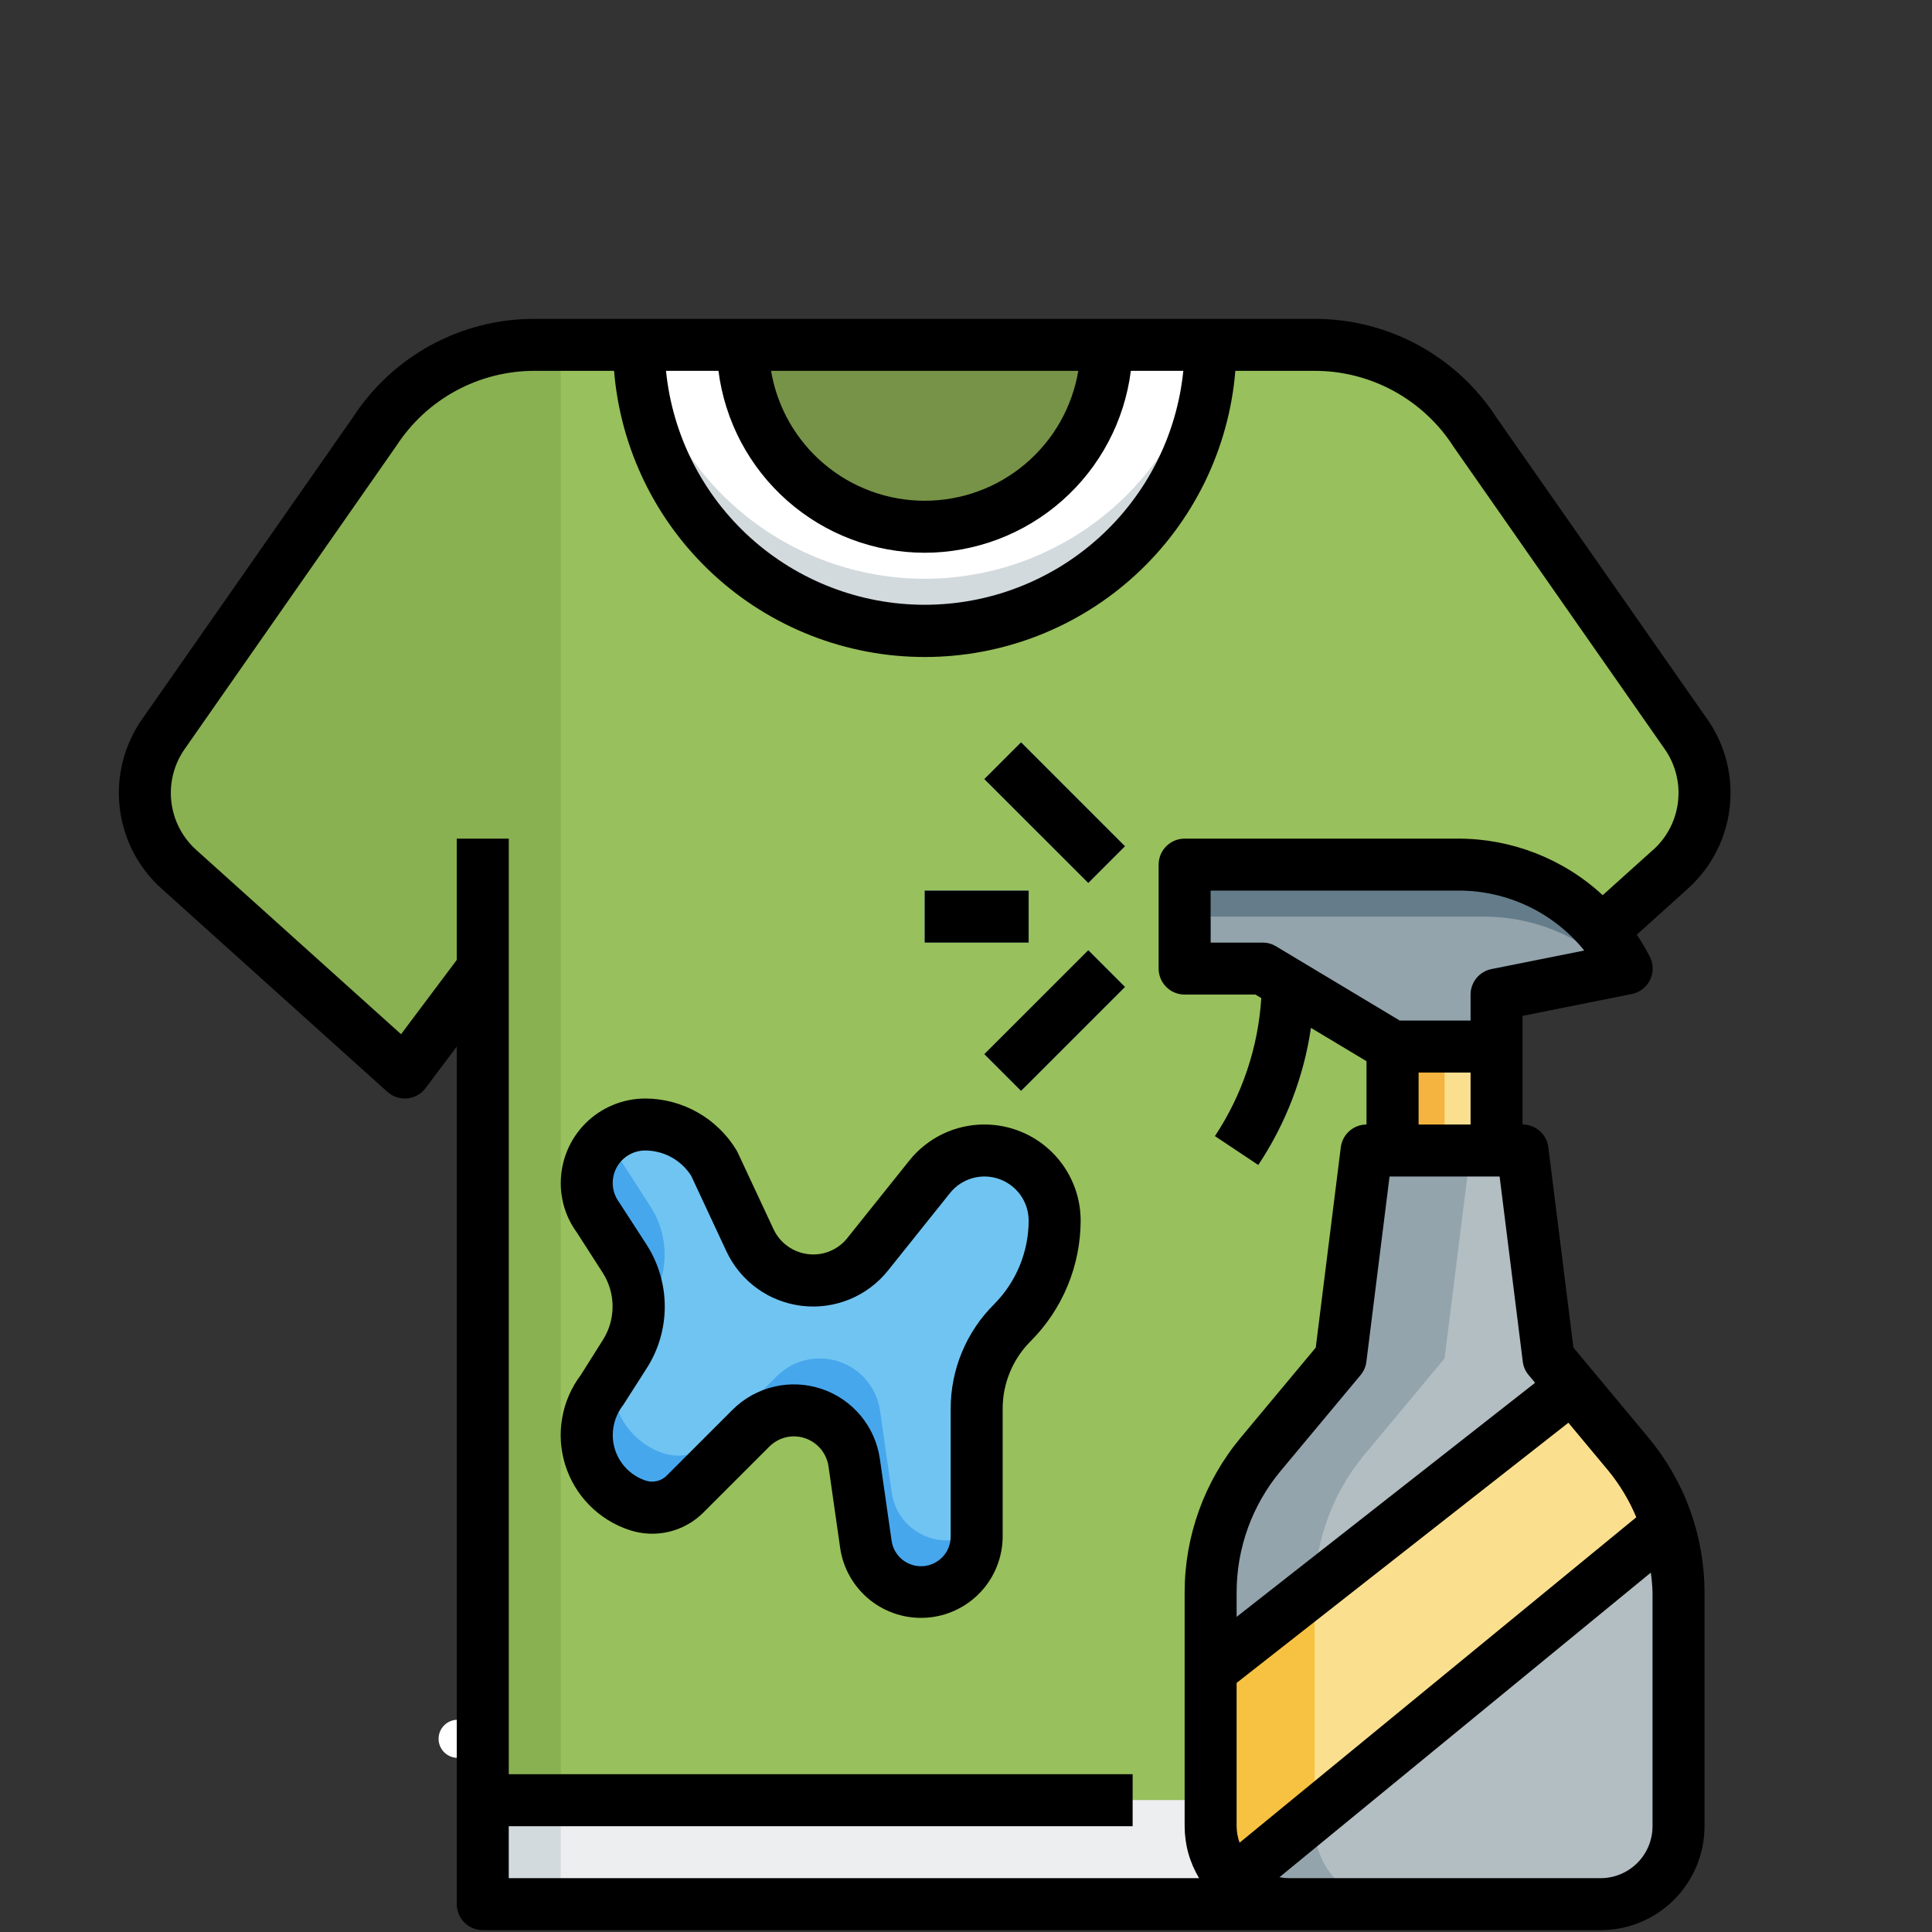 <svg xmlns="http://www.w3.org/2000/svg" xmlns:xlink="http://www.w3.org/1999/xlink" width="500" zoomAndPan="magnify" viewBox="0 0 375 375" height="500" preserveAspectRatio="xMidYMid meet" version="1.0"><rect x="0" y="0" width="375" height="375" fill="#333333" stroke="none"/><defs><clipPath id="694c258161"><path d="M 85.129 333.805 L 92.52 333.805 L 92.52 341.195 L 85.129 341.195 Z M 85.129 333.805 " clip-rule="nonzero"/></clipPath><clipPath id="07a271503b"><path d="M 88.824 333.805 C 86.781 333.805 85.129 335.461 85.129 337.5 C 85.129 339.539 86.781 341.195 88.824 341.195 C 90.863 341.195 92.52 339.539 92.52 337.5 C 92.52 335.461 90.863 333.805 88.824 333.805 " clip-rule="nonzero"/></clipPath><clipPath id="d3c758fdeb"><path d="M 279.848 333.805 L 287.234 333.805 L 287.234 341.195 L 279.848 341.195 Z M 279.848 333.805 " clip-rule="nonzero"/></clipPath><clipPath id="8701fc8464"><path d="M 283.543 333.805 C 281.5 333.805 279.848 335.461 279.848 337.5 C 279.848 339.539 281.5 341.195 283.543 341.195 C 285.582 341.195 287.234 339.539 287.234 337.5 C 287.234 335.461 285.582 333.805 283.543 333.805 " clip-rule="nonzero"/></clipPath><clipPath id="ada8ed6a72"><path d="M 258.23 94.07 L 287.48 94.07 L 287.48 128.57 L 258.23 128.57 Z M 258.23 94.07 " clip-rule="nonzero"/></clipPath><clipPath id="7e22cf2e10"><path d="M 85.152 109.645 L 123.355 109.645 L 123.355 140.395 L 85.152 140.395 Z M 85.152 109.645 " clip-rule="nonzero"/></clipPath><clipPath id="aedd246e63"><path d="M 23 61.891 L 336 61.891 L 336 374.641 L 23 374.641 Z M 23 61.891 " clip-rule="nonzero"/></clipPath></defs><g clip-path="url(#694c258161)"><g clip-path="url(#07a271503b)"><path fill="#ffffff" d="M 85.129 333.805 L 92.52 333.805 L 92.52 341.195 L 85.129 341.195 Z M 85.129 333.805 " fill-opacity="1" fill-rule="nonzero"/></g></g><g clip-path="url(#d3c758fdeb)"><g clip-path="url(#8701fc8464)"><path fill="#ffffff" d="M 279.848 333.805 L 287.234 333.805 L 287.234 341.195 L 279.848 341.195 Z M 279.848 333.805 " fill-opacity="1" fill-rule="nonzero"/></g></g><g clip-path="url(#ada8ed6a72)"><path fill="#ffffff" d="M 276.383 122.879 C 276.184 122.879 276.02 123.105 276.02 123.387 C 276.02 123.672 276.184 123.898 276.383 123.898 C 276.578 123.898 276.742 123.672 276.742 123.387 C 276.742 123.105 276.582 122.879 276.383 122.879 Z M 279.664 118.785 C 279.574 118.742 279.395 118.777 279.301 118.785 C 279.039 118.816 278.781 118.891 278.535 118.988 C 278.5 119.004 278.465 119.02 278.426 119.039 C 277.996 119.238 277.598 119.52 277.258 119.852 C 277.164 119.945 277.07 120.043 276.98 120.145 C 276.637 120.539 276.367 121 276.262 121.508 C 276.227 121.68 276.207 121.859 276.211 122.043 C 276.211 122.102 276.227 122.168 276.258 122.23 C 276.297 122.312 276.359 122.371 276.469 122.34 C 276.539 122.32 276.582 122.258 276.625 122.203 C 276.664 122.148 276.699 122.09 276.734 122.031 C 276.816 121.871 276.883 121.699 276.957 121.531 C 277.031 121.363 277.113 121.199 277.207 121.035 C 277.246 120.969 277.281 120.906 277.32 120.848 C 277.656 120.332 278.094 119.875 278.598 119.527 C 278.922 119.301 279.277 119.117 279.664 118.961 C 279.773 118.918 279.758 118.836 279.664 118.785 Z M 285.332 122.93 C 285.332 120.48 283.535 118.445 281.188 118.07 C 280.941 118.031 280.691 118.012 280.434 118.012 C 280.43 118.012 280.426 118.012 280.422 118.012 C 280.008 118.012 279.613 118.062 279.238 118.156 C 277.875 118.492 276.738 119.406 276.09 120.613 C 275.902 120.965 275.754 121.348 275.652 121.742 C 275.594 121.988 275.555 122.234 275.531 122.488 C 275.516 122.629 275.512 122.781 275.512 122.922 C 275.512 125.633 277.711 127.84 280.422 127.84 C 283.129 127.84 285.332 125.637 285.332 122.93 Z M 286.02 122.93 C 286.02 126.02 283.508 128.531 280.422 128.531 C 277.332 128.531 274.82 126.02 274.82 122.93 C 274.82 122.844 274.828 122.758 274.828 122.676 C 274.836 122.438 274.863 122.199 274.902 121.973 C 274.961 121.625 275.051 121.293 275.168 120.969 C 275.891 119.027 277.664 117.59 279.793 117.359 C 279.996 117.332 280.203 117.324 280.41 117.324 C 280.551 117.324 280.688 117.328 280.828 117.34 C 281.062 117.359 281.301 117.387 281.527 117.434 C 284.094 117.957 286.02 120.223 286.02 122.93 Z M 264.926 96.137 C 264.926 96.777 265.445 97.297 266.086 97.297 C 266.723 97.297 267.242 96.777 267.242 96.137 C 267.242 95.496 266.723 94.977 266.086 94.977 C 265.449 94.977 264.926 95.496 264.926 96.137 Z M 264.438 96.137 C 264.438 95.227 265.18 94.48 266.09 94.48 C 267 94.48 267.742 95.227 267.742 96.137 C 267.742 97.047 267 97.793 266.09 97.793 C 265.18 97.793 264.438 97.055 264.438 96.137 Z M 261.641 118.566 L 261.348 118.566 C 261.238 118.566 261.148 118.656 261.148 118.766 C 261.148 118.875 261.238 118.965 261.348 118.965 L 261.641 118.965 C 261.75 118.965 261.836 118.875 261.836 118.766 C 261.836 118.656 261.75 118.566 261.641 118.566 Z M 258.723 118.566 L 258.434 118.566 C 258.324 118.566 258.234 118.656 258.234 118.766 C 258.234 118.875 258.324 118.965 258.434 118.965 L 258.723 118.965 C 258.832 118.965 258.922 118.875 258.922 118.766 C 258.922 118.656 258.832 118.566 258.723 118.566 Z M 260.926 118.012 L 261.145 117.793 C 261.184 117.754 261.184 117.695 261.145 117.656 C 261.105 117.617 261.047 117.617 261.008 117.656 L 260.789 117.875 C 260.75 117.914 260.75 117.973 260.789 118.012 C 260.809 118.031 260.832 118.043 260.859 118.043 C 260.883 118.039 260.906 118.027 260.926 118.012 Z M 259.082 119.582 L 258.922 119.742 C 258.883 119.781 258.883 119.84 258.922 119.879 C 258.941 119.902 258.965 119.91 258.992 119.91 C 259.016 119.91 259.039 119.902 259.059 119.879 L 259.219 119.723 C 259.258 119.684 259.258 119.621 259.219 119.582 C 259.18 119.543 259.121 119.543 259.082 119.582 Z M 260.992 119.582 C 260.953 119.543 260.891 119.543 260.852 119.582 C 260.812 119.621 260.812 119.684 260.852 119.723 L 261.012 119.879 C 261.031 119.902 261.055 119.91 261.078 119.91 C 261.105 119.91 261.129 119.902 261.148 119.879 C 261.188 119.84 261.188 119.781 261.148 119.742 Z M 259.059 117.652 C 259.02 117.613 258.961 117.613 258.922 117.652 C 258.883 117.691 258.883 117.75 258.922 117.789 L 259.141 118.008 C 259.16 118.027 259.184 118.039 259.211 118.039 C 259.234 118.039 259.258 118.027 259.277 118.008 C 259.316 117.969 259.316 117.91 259.277 117.867 Z M 260.035 119.879 C 259.926 119.879 259.836 119.969 259.836 120.078 L 259.836 120.371 C 259.836 120.48 259.926 120.57 260.035 120.57 C 260.145 120.57 260.234 120.48 260.234 120.371 L 260.234 120.078 C 260.234 119.969 260.145 119.879 260.035 119.879 Z M 260.035 116.961 C 259.926 116.961 259.836 117.051 259.836 117.16 L 259.836 117.461 C 259.836 117.57 259.926 117.66 260.035 117.66 C 260.145 117.66 260.234 117.57 260.234 117.461 L 260.234 117.16 C 260.234 117.051 260.145 116.961 260.035 116.961 Z M 287.281 110.105 L 286.988 110.105 C 286.879 110.105 286.793 110.195 286.793 110.305 C 286.793 110.41 286.879 110.5 286.988 110.5 L 287.281 110.5 C 287.391 110.5 287.48 110.41 287.48 110.305 C 287.473 110.195 287.391 110.105 287.281 110.105 Z M 284.367 110.105 L 284.074 110.105 C 283.965 110.105 283.875 110.195 283.875 110.305 C 283.875 110.41 283.965 110.5 284.074 110.5 L 284.367 110.5 C 284.473 110.5 284.562 110.41 284.562 110.305 C 284.562 110.195 284.473 110.105 284.367 110.105 Z M 286.566 109.551 L 286.785 109.332 C 286.824 109.293 286.824 109.234 286.785 109.191 C 286.746 109.152 286.688 109.152 286.648 109.191 L 286.43 109.41 C 286.391 109.449 286.391 109.512 286.43 109.551 C 286.449 109.57 286.473 109.578 286.5 109.578 C 286.523 109.578 286.547 109.57 286.566 109.551 Z M 284.633 111.445 C 284.656 111.445 284.684 111.438 284.703 111.418 L 284.859 111.258 C 284.898 111.219 284.898 111.16 284.859 111.121 C 284.82 111.082 284.762 111.082 284.723 111.121 L 284.562 111.277 C 284.523 111.32 284.523 111.379 284.562 111.418 C 284.582 111.438 284.609 111.445 284.633 111.445 Z M 286.629 111.121 C 286.59 111.082 286.527 111.082 286.488 111.121 C 286.449 111.16 286.449 111.219 286.488 111.258 L 286.648 111.418 C 286.668 111.438 286.691 111.445 286.719 111.445 C 286.742 111.445 286.766 111.438 286.785 111.418 C 286.824 111.379 286.824 111.32 286.785 111.277 Z M 284.922 109.41 L 284.703 109.191 C 284.664 109.152 284.602 109.152 284.562 109.191 C 284.523 109.234 284.523 109.293 284.562 109.332 L 284.781 109.551 C 284.801 109.57 284.824 109.578 284.852 109.578 C 284.875 109.578 284.898 109.57 284.922 109.551 C 284.961 109.512 284.961 109.449 284.922 109.41 Z M 285.676 111.418 C 285.57 111.418 285.48 111.508 285.48 111.617 L 285.48 111.91 C 285.48 112.016 285.57 112.105 285.676 112.105 C 285.785 112.105 285.875 112.016 285.875 111.91 L 285.875 111.617 C 285.871 111.508 285.781 111.418 285.676 111.418 Z M 285.871 108.699 C 285.871 108.59 285.781 108.5 285.672 108.5 C 285.562 108.5 285.473 108.59 285.473 108.699 L 285.473 109 C 285.473 109.109 285.562 109.199 285.672 109.199 C 285.781 109.199 285.871 109.109 285.871 109 Z M 266.199 110.887 C 266.055 110.867 265.91 110.922 265.793 111.051 C 265.68 111.176 265.602 111.344 265.57 111.535 C 265.512 111.938 265.695 112.301 265.98 112.34 C 266 112.344 266.02 112.344 266.039 112.344 C 266.309 112.344 266.559 112.066 266.613 111.695 C 266.668 111.293 266.484 110.934 266.199 110.887 Z M 267.375 109.016 C 267.586 108.688 267.828 108.379 268.086 108.094 C 268.707 107.41 269.469 106.84 270.316 106.438 C 270.855 106.18 271.441 105.988 272.055 105.844 C 272.219 105.805 272.207 105.676 272.086 105.586 C 271.961 105.496 271.684 105.512 271.535 105.5 C 271.129 105.48 270.723 105.531 270.328 105.625 C 269.566 105.809 268.844 106.156 268.203 106.602 C 268.148 106.641 268.098 106.676 268.047 106.715 C 267.699 106.973 267.371 107.262 267.09 107.582 C 266.59 108.152 266.227 108.82 266.141 109.594 C 266.113 109.797 266.164 110.133 266.461 110.094 C 266.566 110.078 266.652 110.004 266.727 109.93 C 266.996 109.66 267.18 109.332 267.375 109.016 Z M 274.52 104.605 C 274.711 104.648 274.91 104.699 275.098 104.758 C 275.801 104.977 276.465 105.285 277.078 105.668 C 277.234 105.766 277.379 105.863 277.523 105.973 C 278.117 106.398 278.652 106.895 279.117 107.453 C 279.246 107.605 279.367 107.766 279.484 107.926 C 280.488 109.32 281.082 111.031 281.082 112.879 C 281.082 114.223 280.766 115.496 280.211 116.625 C 280.281 116.625 280.352 116.621 280.426 116.621 C 280.676 116.621 280.93 116.637 281.172 116.664 C 281.688 115.504 281.969 114.227 281.969 112.879 C 281.969 111.102 281.469 109.438 280.609 108.012 C 280.523 107.879 280.441 107.746 280.352 107.613 C 280.148 107.316 279.93 107.031 279.699 106.762 C 278.594 105.48 277.152 104.5 275.516 103.961 C 275.18 103.852 274.832 103.758 274.48 103.684 C 274.328 103.652 274.168 103.625 274.012 103.598 C 273.551 103.531 273.074 103.488 272.594 103.488 C 271.363 103.488 270.184 103.727 269.105 104.164 C 268.887 104.254 268.68 104.348 268.469 104.445 C 268.227 104.566 267.996 104.695 267.77 104.832 C 266.773 105.434 265.895 106.211 265.188 107.125 C 265.027 107.34 264.871 107.559 264.723 107.781 C 264.602 107.973 264.48 108.172 264.367 108.375 C 263.633 109.715 263.219 111.246 263.219 112.875 C 263.219 118.047 267.426 122.258 272.594 122.258 C 273.133 122.258 273.66 122.215 274.172 122.125 C 274.211 121.805 274.277 121.492 274.367 121.184 C 273.797 121.309 273.203 121.371 272.594 121.371 C 267.91 121.371 264.105 117.562 264.105 112.875 C 264.105 111.18 264.605 109.605 265.461 108.281 C 265.641 108.004 265.832 107.734 266.039 107.484 C 266.605 106.801 267.27 106.211 268.016 105.73 C 268.293 105.551 268.578 105.387 268.883 105.238 C 270.004 104.688 271.262 104.383 272.594 104.383 C 273.258 104.383 273.902 104.461 274.52 104.605 Z M 269.754 98.172 C 269.754 98.609 270.105 98.961 270.539 98.961 C 270.977 98.961 271.328 98.609 271.328 98.172 C 271.328 97.738 270.977 97.387 270.539 97.387 C 270.105 97.387 269.754 97.738 269.754 98.172 Z M 269.258 98.172 C 269.258 97.465 269.832 96.891 270.539 96.891 C 271.246 96.891 271.82 97.465 271.82 98.172 C 271.82 98.883 271.246 99.457 270.539 99.457 C 269.832 99.457 269.258 98.883 269.258 98.172 Z M 266.406 124.094 C 266.406 123.234 265.707 122.535 264.852 122.535 C 263.996 122.535 263.297 123.234 263.297 124.094 C 263.297 124.949 263.996 125.648 264.852 125.648 C 265.707 125.648 266.406 124.949 266.406 124.094 Z M 266.996 124.094 C 266.996 125.277 266.035 126.238 264.848 126.238 C 263.664 126.238 262.703 125.277 262.703 124.094 C 262.703 122.906 263.664 121.945 264.848 121.945 C 266.031 121.941 266.996 122.906 266.996 124.094 Z M 276.07 99.277 C 275.875 99.254 275.707 99.441 275.672 99.711 C 275.637 99.977 275.762 100.199 275.949 100.223 C 275.961 100.223 275.969 100.223 275.98 100.223 C 276.062 100.223 276.145 100.184 276.211 100.105 C 276.281 100.027 276.332 99.914 276.348 99.789 C 276.359 99.664 276.34 99.547 276.293 99.453 C 276.242 99.352 276.164 99.289 276.07 99.277 Z M 276.375 98.688 C 276.535 98.516 276.637 98.309 276.758 98.105 C 276.883 97.895 277.02 97.699 277.18 97.516 C 277.551 97.074 278.004 96.707 278.516 96.438 C 278.84 96.266 279.191 96.137 279.562 96.039 C 279.664 96.012 279.656 95.93 279.578 95.875 C 279.5 95.82 279.332 95.836 279.242 95.836 C 278.996 95.828 278.746 95.871 278.508 95.934 C 278.051 96.062 277.613 96.289 277.234 96.582 C 276.613 97.055 276.09 97.691 276.016 98.488 C 276.004 98.621 276.039 98.828 276.219 98.797 C 276.281 98.789 276.332 98.738 276.375 98.688 Z M 275.105 103.145 C 274.812 102.438 274.652 101.672 274.652 100.863 C 274.652 97.578 277.328 94.902 280.609 94.902 C 283.895 94.902 286.562 97.578 286.562 100.863 C 286.562 104.148 283.895 106.824 280.613 106.824 C 280.801 107.074 280.977 107.324 281.137 107.594 C 284.609 107.32 287.352 104.406 287.352 100.863 C 287.352 97.141 284.324 94.113 280.609 94.113 C 276.891 94.113 273.867 97.141 273.867 100.863 C 273.867 101.594 273.984 102.297 274.199 102.953 C 274.5 103.004 274.801 103.07 275.105 103.145 Z M 261.953 103.23 C 261.809 103.211 261.684 103.352 261.66 103.543 C 261.648 103.633 261.664 103.719 261.699 103.789 C 261.738 103.863 261.797 103.906 261.867 103.914 C 261.879 103.914 261.883 103.914 261.891 103.914 C 262.02 103.914 262.137 103.781 262.16 103.605 C 262.18 103.414 262.09 103.25 261.953 103.23 Z M 262.426 102.438 C 262.512 102.297 262.609 102.156 262.715 102.031 C 262.973 101.73 263.281 101.473 263.633 101.289 C 263.855 101.172 264.102 101.082 264.355 101.012 C 264.426 100.992 264.422 100.938 264.367 100.898 C 264.312 100.863 264.199 100.867 264.133 100.867 C 263.961 100.863 263.793 100.895 263.629 100.938 C 263.312 101.027 263.012 101.188 262.75 101.391 C 262.324 101.715 261.957 102.156 261.91 102.707 C 261.902 102.797 261.926 102.941 262.051 102.918 C 262.094 102.91 262.129 102.879 262.16 102.844 C 262.273 102.723 262.344 102.578 262.426 102.438 Z M 260.465 103.754 C 260.465 101.527 262.277 99.715 264.5 99.715 C 266.703 99.715 268.496 101.488 268.535 103.684 C 268.332 103.773 268.133 103.871 267.938 103.969 C 267.941 103.895 267.945 103.82 267.945 103.746 C 267.945 101.844 266.402 100.301 264.5 100.301 C 262.602 100.301 261.055 101.844 261.055 103.746 C 261.055 105.586 262.5 107.094 264.312 107.191 C 264.188 107.375 264.07 107.559 263.957 107.75 C 261.984 107.488 260.465 105.793 260.465 103.754 " fill-opacity="1" fill-rule="nonzero"/></g><g clip-path="url(#7e22cf2e10)"><path fill="#ffffff" d="M 118.586 135.574 C 118.586 133.676 117.02 132.133 115.094 132.133 C 113.164 132.133 111.598 133.676 111.598 135.574 C 111.598 137.473 113.164 139.02 115.094 139.02 C 117.02 139.02 118.586 137.473 118.586 135.574 Z M 119.762 135.574 C 119.762 138.113 117.664 140.176 115.094 140.176 C 112.52 140.176 110.426 138.113 110.426 135.574 C 110.426 133.039 112.52 130.977 115.094 130.977 C 117.664 130.977 119.762 133.039 119.762 135.574 Z M 108.41 132.766 C 108.41 131.934 108.246 131.145 107.953 130.414 C 107.91 130.301 107.863 130.191 107.812 130.082 C 107.797 130.047 107.777 130.012 107.758 129.973 C 107.66 129.77 107.551 129.57 107.43 129.379 C 107.414 129.359 107.402 129.336 107.391 129.316 C 107.32 129.207 107.246 129.098 107.168 128.996 C 107.168 128.992 107.164 128.988 107.16 128.984 C 106.527 128.125 105.688 127.426 104.723 126.961 C 104.684 126.938 104.641 126.918 104.598 126.902 C 104.496 126.852 104.391 126.805 104.281 126.762 C 104.152 126.711 104.02 126.664 103.887 126.621 C 103.797 126.59 103.703 126.566 103.613 126.539 C 103.523 126.516 103.438 126.492 103.348 126.473 C 103.258 126.453 103.172 126.43 103.082 126.414 C 103.074 126.414 103.066 126.41 103.059 126.41 C 102.859 126.375 102.66 126.344 102.465 126.324 C 102.258 126.309 102.051 126.293 101.844 126.293 C 101.621 126.293 101.402 126.305 101.188 126.328 C 101.09 126.336 100.988 126.355 100.891 126.371 C 100.777 126.387 100.668 126.398 100.559 126.422 C 100.43 126.445 100.305 126.48 100.18 126.512 C 100.105 126.531 100.027 126.547 99.953 126.57 C 99.812 126.613 99.672 126.664 99.535 126.715 C 99.48 126.734 99.426 126.754 99.371 126.773 C 99.223 126.832 99.082 126.898 98.941 126.969 C 98.898 126.988 98.855 127.008 98.816 127.027 C 98.668 127.105 98.527 127.188 98.387 127.273 C 98.355 127.293 98.32 127.309 98.293 127.328 C 98.148 127.422 98.008 127.52 97.871 127.621 C 97.848 127.641 97.82 127.66 97.797 127.676 C 97.66 127.785 97.527 127.898 97.398 128.016 C 97.379 128.031 97.359 128.047 97.34 128.066 C 97.211 128.188 97.086 128.312 96.965 128.445 C 96.949 128.461 96.934 128.477 96.922 128.496 C 96.801 128.629 96.684 128.77 96.578 128.914 C 96.566 128.93 96.551 128.945 96.543 128.961 C 96.43 129.109 96.328 129.262 96.23 129.418 C 96.223 129.43 96.215 129.445 96.207 129.457 C 96.109 129.617 96.02 129.785 95.934 129.953 C 95.93 129.965 95.926 129.973 95.922 129.984 C 95.836 130.156 95.758 130.336 95.688 130.52 C 95.688 130.523 95.684 130.531 95.684 130.535 C 95.469 131.105 95.336 131.711 95.297 132.344 L 95.289 132.41 C 95.285 132.527 95.273 132.645 95.273 132.766 C 95.273 136.336 98.219 139.238 101.844 139.238 C 105.465 139.238 108.41 136.336 108.41 132.766 Z M 94.191 131.648 C 94.191 131.637 94.195 131.629 94.195 131.621 C 94.23 131.402 94.27 131.188 94.324 130.977 C 94.324 130.965 94.328 130.953 94.332 130.945 C 94.715 129.41 95.566 128.062 96.73 127.051 C 96.754 127.031 96.773 127.012 96.793 126.992 C 96.934 126.875 97.078 126.766 97.223 126.656 C 97.266 126.625 97.309 126.594 97.355 126.562 C 97.492 126.465 97.629 126.375 97.773 126.289 C 97.836 126.25 97.895 126.215 97.957 126.18 C 98.09 126.102 98.227 126.027 98.367 125.957 C 98.445 125.922 98.52 125.883 98.598 125.848 C 98.73 125.789 98.863 125.73 99 125.676 C 99.094 125.641 99.188 125.609 99.281 125.574 C 99.41 125.531 99.535 125.488 99.668 125.449 C 99.781 125.418 99.895 125.391 100.012 125.363 C 100.129 125.336 100.246 125.305 100.363 125.281 C 100.508 125.254 100.656 125.234 100.805 125.215 C 100.898 125.203 100.992 125.184 101.09 125.176 C 101.34 125.152 101.59 125.137 101.844 125.137 C 102.059 125.137 102.281 125.148 102.504 125.168 C 102.492 125.02 102.484 124.871 102.484 124.727 C 102.484 124.543 102.496 124.363 102.512 124.184 C 102.516 124.137 102.52 124.094 102.527 124.047 C 102.543 123.891 102.566 123.738 102.598 123.586 C 102.613 123.508 102.629 123.434 102.648 123.359 C 102.668 123.281 102.688 123.203 102.707 123.125 C 102.754 122.961 102.805 122.801 102.863 122.645 C 102.875 122.613 102.887 122.582 102.898 122.547 C 103.027 122.223 103.184 121.906 103.363 121.609 C 103.371 121.602 103.375 121.59 103.383 121.582 C 103.504 121.383 103.637 121.191 103.781 121.008 C 103.785 121.004 103.789 121 103.789 120.996 C 103.863 120.906 103.938 120.816 104.012 120.73 C 104.031 120.707 104.055 120.688 104.074 120.664 C 104.199 120.527 104.328 120.398 104.465 120.273 C 104.508 120.23 104.555 120.188 104.605 120.148 C 104.676 120.086 104.746 120.027 104.82 119.969 C 104.922 119.891 105.023 119.812 105.129 119.738 C 103.953 115.699 100.223 112.91 95.914 112.91 C 90.629 112.91 86.328 117.148 86.328 122.355 C 86.328 126.945 89.668 130.84 94.191 131.648 Z M 108.664 119.797 C 107.801 119.797 106.992 120.012 106.281 120.391 L 106.242 120.414 C 106.191 120.441 106.137 120.477 106.086 120.508 C 105.91 120.609 105.746 120.723 105.586 120.844 C 105.574 120.855 105.562 120.863 105.551 120.871 C 105.391 120.996 105.242 121.129 105.102 121.27 C 105.062 121.305 105.031 121.348 104.992 121.383 C 104.906 121.477 104.82 121.574 104.738 121.676 C 104.684 121.742 104.629 121.812 104.578 121.887 C 104.523 121.961 104.473 122.043 104.422 122.121 C 104.371 122.203 104.32 122.281 104.273 122.363 C 104.199 122.496 104.133 122.629 104.07 122.77 C 104.031 122.859 104 122.949 103.965 123.043 C 103.93 123.145 103.891 123.246 103.859 123.348 C 103.84 123.426 103.82 123.504 103.801 123.582 C 103.77 123.703 103.746 123.824 103.727 123.945 C 103.719 124.012 103.703 124.078 103.695 124.145 C 103.676 124.336 103.66 124.527 103.66 124.727 C 103.66 124.906 103.676 125.09 103.695 125.273 C 103.699 125.305 103.707 125.336 103.711 125.367 C 103.797 125.387 103.879 125.414 103.965 125.438 C 104.094 125.473 104.223 125.512 104.348 125.555 C 104.449 125.59 104.551 125.625 104.652 125.664 C 104.836 125.738 105.02 125.816 105.195 125.902 C 105.25 125.926 105.305 125.949 105.355 125.977 C 105.48 126.039 105.598 126.105 105.719 126.172 C 105.73 126.18 105.746 126.191 105.758 126.199 C 105.992 126.332 106.215 126.48 106.434 126.637 C 106.449 126.648 106.461 126.66 106.477 126.672 C 107.039 127.086 107.543 127.574 107.973 128.125 C 108 128.16 108.027 128.199 108.059 128.238 C 108.188 128.406 108.305 128.582 108.422 128.762 C 108.457 128.82 108.496 128.883 108.531 128.941 C 108.602 129.059 108.668 129.18 108.73 129.305 C 108.793 129.418 108.848 129.531 108.902 129.648 C 111.551 129.523 113.668 127.363 113.668 124.727 C 113.668 122.008 111.422 119.797 108.664 119.797 Z M 109.309 130.777 C 109.484 131.414 109.586 132.078 109.586 132.766 C 109.586 136.973 106.113 140.395 101.844 140.395 C 97.586 140.395 94.121 136.992 94.102 132.805 C 88.961 131.945 85.152 127.547 85.152 122.355 C 85.152 116.512 89.98 111.754 95.914 111.754 C 100.656 111.754 104.77 114.766 106.172 119.16 C 106.934 118.828 107.777 118.637 108.664 118.637 C 112.07 118.637 114.84 121.367 114.84 124.727 C 114.84 127.867 112.414 130.457 109.309 130.777 Z M 102.543 128.211 C 101.137 127.441 99.293 127.902 98.43 129.238 C 98.16 129.66 98.191 130.016 98.52 130.25 L 98.523 130.25 C 98.539 130.262 98.559 130.273 98.574 130.281 C 98.871 130.457 99.23 130.375 99.469 130.082 C 100.223 129.148 100.785 129.004 101.973 129.438 C 102.371 129.582 102.77 129.469 102.918 129.168 C 103.09 128.812 102.949 128.445 102.543 128.211 Z M 95.836 115.828 C 96.293 115.945 96.621 115.809 96.754 115.441 C 96.895 115.055 96.715 114.719 96.254 114.527 C 94.277 113.703 91.77 114.672 90.887 116.605 C 90.656 117.117 90.719 117.461 91.09 117.656 C 91.113 117.668 91.141 117.68 91.164 117.691 C 91.5 117.832 91.844 117.715 92.031 117.395 C 92.984 115.777 94.016 115.352 95.836 115.828 Z M 109.488 112.5 C 109.496 113.371 110.227 114.09 111.121 114.098 C 112.055 114.098 112.742 113.438 112.758 112.527 C 112.77 111.633 112.082 110.906 111.191 110.879 L 111.141 110.879 C 110.715 110.879 110.289 111.059 109.973 111.371 C 109.664 111.68 109.488 112.09 109.488 112.5 Z M 109.109 114.508 C 108.555 113.957 108.254 113.23 108.262 112.461 C 108.277 110.91 109.566 109.645 111.133 109.645 L 111.18 109.645 C 112.758 109.668 114.035 110.949 114.031 112.496 C 114.023 114.07 112.723 115.348 111.129 115.348 L 111.117 115.348 C 110.363 115.344 109.648 115.047 109.109 114.508 Z M 122.082 122.906 C 122.094 122.012 121.406 121.289 120.516 121.258 L 120.465 121.258 C 120.039 121.258 119.613 121.438 119.297 121.754 C 118.988 122.059 118.812 122.473 118.812 122.883 C 118.82 123.754 119.551 124.469 120.445 124.477 C 121.379 124.477 122.066 123.816 122.082 122.906 Z M 123.355 122.879 C 123.348 124.449 122.047 125.73 120.453 125.73 L 120.441 125.73 C 119.688 125.727 118.973 125.43 118.434 124.887 C 117.879 124.336 117.578 123.609 117.586 122.844 C 117.602 121.289 118.891 120.027 120.457 120.027 L 120.504 120.027 C 122.082 120.051 123.359 121.328 123.355 122.879 Z M 115.578 133.27 C 114.594 132.996 113.359 133.641 113.047 134.586 C 112.941 134.902 112.941 135.203 113.285 135.359 C 113.566 135.488 113.824 135.391 113.977 135.105 C 114.297 134.52 114.727 134.176 115.461 134.348 C 115.812 134.43 116.059 134.238 116.105 133.879 C 116.156 133.5 115.902 133.344 115.578 133.27 Z M 109.117 120.914 C 109.465 121.043 109.723 121.246 109.609 121.656 C 109.504 122.043 109.207 122.223 108.832 122.082 C 108.051 121.789 107.531 122.102 107.094 122.703 C 106.887 122.992 106.59 123.062 106.297 122.879 C 105.945 122.66 105.988 122.332 106.148 122 C 106.629 121.008 108.078 120.477 109.117 120.914 " fill-opacity="1" fill-rule="nonzero"/></g><path fill="#89b151" d="M 255.164 66.934 C 256.707 66.934 258.242 67.031 259.773 67.223 C 261.305 67.414 262.816 67.699 264.309 68.078 C 265.805 68.461 267.27 68.93 268.707 69.492 C 270.141 70.059 271.539 70.707 272.891 71.441 C 274.246 72.18 275.551 73 276.805 73.898 C 278.055 74.797 279.25 75.77 280.379 76.82 C 281.512 77.867 282.574 78.98 283.566 80.16 C 284.559 81.344 285.473 82.578 286.309 83.875 L 327.258 142.508 C 328.43 144.18 329.316 145.988 329.93 147.934 C 330.543 149.879 330.848 151.871 330.848 153.91 C 330.848 155.305 330.703 156.688 330.41 158.051 C 330.121 159.418 329.691 160.734 329.125 162.012 C 328.555 163.285 327.859 164.488 327.039 165.617 C 326.219 166.746 325.289 167.777 324.254 168.711 L 280.391 208.176 L 265.254 188 L 265.254 369.598 L 93.707 369.598 L 93.707 188 L 78.57 208.176 L 34.707 168.711 C 33.672 167.777 32.742 166.746 31.918 165.617 C 31.098 164.488 30.406 163.285 29.836 162.012 C 29.27 160.734 28.84 159.418 28.551 158.051 C 28.258 156.688 28.113 155.305 28.113 153.91 C 28.113 151.871 28.418 149.879 29.031 147.934 C 29.641 145.988 30.531 144.18 31.699 142.508 L 72.648 83.875 C 73.488 82.578 74.402 81.344 75.395 80.16 C 76.387 78.98 77.449 77.867 78.582 76.82 C 79.711 75.77 80.902 74.797 82.156 73.898 C 83.41 73 84.715 72.18 86.066 71.441 C 87.422 70.707 88.816 70.059 90.254 69.492 C 91.691 68.93 93.156 68.461 94.648 68.078 C 96.145 67.699 97.656 67.414 99.188 67.223 C 100.719 67.031 102.254 66.934 103.797 66.934 Z M 255.164 66.934 " fill-opacity="1" fill-rule="nonzero"/><path fill="#98c05c" d="M 286.309 83.875 C 285.473 82.578 284.559 81.344 283.566 80.16 C 282.574 78.98 281.512 77.867 280.379 76.82 C 279.25 75.77 278.055 74.797 276.805 73.898 C 275.551 73 274.246 72.18 272.891 71.441 C 271.539 70.707 270.141 70.059 268.707 69.492 C 267.27 68.93 265.805 68.461 264.309 68.078 C 262.816 67.699 261.305 67.414 259.773 67.223 C 258.242 67.031 256.707 66.934 255.164 66.934 L 108.844 66.934 L 108.844 349.418 L 265.254 349.418 L 265.254 188 L 280.391 208.176 L 324.254 168.711 C 325.148 167.906 325.965 167.027 326.703 166.074 C 327.438 165.121 328.082 164.109 328.637 163.039 C 329.191 161.969 329.641 160.859 329.992 159.707 C 330.344 158.555 330.59 157.379 330.727 156.184 C 330.867 154.988 330.895 153.789 330.816 152.586 C 330.738 151.383 330.551 150.199 330.254 149.031 C 329.961 147.863 329.562 146.73 329.062 145.637 C 328.562 144.539 327.969 143.496 327.281 142.508 Z M 286.309 83.875 " fill-opacity="1" fill-rule="nonzero"/><path fill="#d3dadd" d="M 93.707 349.418 L 265.254 349.418 L 265.254 369.598 L 93.707 369.598 Z M 93.707 349.418 " fill-opacity="1" fill-rule="nonzero"/><path fill="#769347" d="M 134.07 66.934 C 134.07 68.422 134.145 69.906 134.289 71.387 C 134.434 72.863 134.652 74.332 134.941 75.793 C 135.234 77.25 135.594 78.691 136.023 80.113 C 136.457 81.535 136.957 82.934 137.527 84.309 C 138.098 85.684 138.73 87.023 139.434 88.336 C 140.133 89.648 140.898 90.922 141.723 92.156 C 142.551 93.395 143.434 94.586 144.379 95.734 C 145.32 96.887 146.32 97.984 147.371 99.039 C 148.422 100.09 149.523 101.086 150.672 102.027 C 151.82 102.973 153.016 103.855 154.25 104.684 C 155.488 105.508 156.762 106.273 158.074 106.973 C 159.387 107.676 160.727 108.309 162.102 108.879 C 163.477 109.449 164.875 109.949 166.297 110.379 C 167.723 110.812 169.164 111.172 170.621 111.461 C 172.078 111.754 173.551 111.969 175.027 112.117 C 176.508 112.262 177.992 112.336 179.48 112.336 C 180.969 112.336 182.449 112.262 183.93 112.117 C 185.41 111.969 186.879 111.754 188.34 111.461 C 189.797 111.172 191.238 110.812 192.66 110.379 C 194.086 109.949 195.484 109.449 196.859 108.879 C 198.23 108.309 199.574 107.676 200.887 106.973 C 202.199 106.273 203.473 105.508 204.707 104.684 C 205.945 103.855 207.137 102.973 208.289 102.027 C 209.438 101.086 210.539 100.09 211.59 99.039 C 212.641 97.984 213.641 96.887 214.582 95.734 C 215.527 94.586 216.41 93.395 217.238 92.156 C 218.062 90.922 218.828 89.648 219.527 88.336 C 220.23 87.023 220.863 85.684 221.434 84.309 C 222.004 82.934 222.504 81.535 222.934 80.113 C 223.367 78.691 223.727 77.25 224.016 75.793 C 224.309 74.332 224.527 72.863 224.672 71.387 C 224.816 69.906 224.891 68.422 224.891 66.934 " fill-opacity="1" fill-rule="nonzero"/><path fill="#d3dadd" d="M 214.801 66.934 C 214.801 68.09 214.742 69.246 214.629 70.395 C 214.516 71.547 214.348 72.691 214.121 73.824 C 213.895 74.957 213.613 76.078 213.277 77.184 C 212.941 78.293 212.555 79.379 212.109 80.449 C 211.668 81.516 211.176 82.559 210.629 83.582 C 210.082 84.602 209.488 85.59 208.848 86.551 C 208.203 87.516 207.516 88.441 206.781 89.336 C 206.047 90.23 205.273 91.086 204.453 91.902 C 203.637 92.723 202.781 93.496 201.887 94.23 C 200.992 94.965 200.062 95.652 199.102 96.293 C 198.141 96.938 197.148 97.531 196.129 98.078 C 195.109 98.621 194.066 99.113 192.996 99.559 C 191.926 100 190.84 100.391 189.734 100.727 C 188.625 101.062 187.504 101.34 186.371 101.566 C 185.234 101.793 184.094 101.961 182.941 102.074 C 181.789 102.188 180.637 102.246 179.48 102.246 C 178.324 102.246 177.168 102.188 176.02 102.074 C 174.867 101.961 173.723 101.793 172.59 101.566 C 171.457 101.34 170.336 101.062 169.227 100.727 C 168.121 100.391 167.031 100 165.965 99.559 C 164.895 99.113 163.852 98.621 162.832 98.078 C 161.812 97.531 160.82 96.938 159.859 96.293 C 158.895 95.652 157.969 94.965 157.074 94.23 C 156.18 93.496 155.324 92.723 154.504 91.902 C 153.688 91.086 152.91 90.23 152.18 89.336 C 151.445 88.441 150.758 87.516 150.113 86.551 C 149.473 85.59 148.875 84.602 148.332 83.582 C 147.785 82.559 147.293 81.516 146.852 80.449 C 146.406 79.379 146.02 78.293 145.684 77.184 C 145.348 76.078 145.066 74.957 144.84 73.824 C 144.613 72.691 144.445 71.547 144.332 70.395 C 144.219 69.246 144.16 68.09 144.16 66.934 L 123.98 66.934 C 123.98 68.754 124.066 70.566 124.246 72.375 C 124.426 74.184 124.691 75.977 125.047 77.762 C 125.398 79.543 125.84 81.305 126.367 83.043 C 126.895 84.781 127.508 86.492 128.203 88.168 C 128.898 89.848 129.676 91.488 130.531 93.094 C 131.391 94.695 132.324 96.25 133.332 97.762 C 134.344 99.273 135.426 100.73 136.578 102.137 C 137.73 103.543 138.949 104.887 140.234 106.172 C 141.52 107.457 142.867 108.676 144.27 109.828 C 145.676 110.98 147.133 112.062 148.645 113.07 C 150.156 114.082 151.715 115.016 153.316 115.871 C 154.922 116.727 156.562 117.504 158.242 118.199 C 159.922 118.895 161.629 119.508 163.367 120.035 C 165.109 120.562 166.871 121.004 168.652 121.355 C 170.434 121.711 172.23 121.977 174.039 122.156 C 175.848 122.332 177.664 122.422 179.48 122.422 C 181.297 122.422 183.109 122.332 184.922 122.156 C 186.73 121.977 188.523 121.711 190.309 121.355 C 192.09 121.004 193.852 120.562 195.59 120.035 C 197.332 119.508 199.039 118.895 200.719 118.199 C 202.398 117.504 204.039 116.727 205.645 115.871 C 207.246 115.016 208.805 114.082 210.316 113.07 C 211.828 112.062 213.285 110.98 214.691 109.828 C 216.094 108.676 217.441 107.457 218.727 106.172 C 220.012 104.887 221.23 103.543 222.383 102.137 C 223.535 100.73 224.617 99.273 225.629 97.762 C 226.637 96.25 227.57 94.695 228.43 93.094 C 229.285 91.488 230.062 89.848 230.758 88.168 C 231.453 86.492 232.062 84.781 232.59 83.043 C 233.117 81.305 233.559 79.543 233.914 77.762 C 234.27 75.977 234.535 74.184 234.715 72.375 C 234.891 70.566 234.98 68.754 234.98 66.934 Z M 214.801 66.934 " fill-opacity="1" fill-rule="nonzero"/><path fill="#ffffff" d="M 179.48 102.246 C 178.324 102.246 177.168 102.188 176.02 102.074 C 174.867 101.961 173.723 101.793 172.59 101.566 C 171.457 101.34 170.336 101.062 169.227 100.727 C 168.121 100.391 167.031 100 165.965 99.559 C 164.895 99.113 163.852 98.621 162.832 98.078 C 161.812 97.531 160.82 96.938 159.859 96.293 C 158.895 95.652 157.969 94.965 157.074 94.23 C 156.18 93.496 155.324 92.723 154.504 91.902 C 153.688 91.086 152.91 90.23 152.18 89.336 C 151.445 88.441 150.758 87.516 150.113 86.551 C 149.473 85.59 148.875 84.602 148.332 83.582 C 147.785 82.559 147.293 81.516 146.852 80.449 C 146.406 79.379 146.02 78.293 145.684 77.184 C 145.348 76.078 145.066 74.957 144.84 73.824 C 144.613 72.691 144.445 71.547 144.332 70.395 C 144.219 69.246 144.16 68.09 144.16 66.934 L 124.938 66.934 C 125.227 68.512 125.586 70.078 126.016 71.625 C 126.441 73.172 126.934 74.695 127.492 76.203 C 128.051 77.707 128.676 79.184 129.363 80.633 C 130.051 82.086 130.801 83.504 131.609 84.887 C 132.422 86.273 133.289 87.621 134.219 88.93 C 135.145 90.238 136.129 91.508 137.168 92.73 C 138.203 93.957 139.293 95.133 140.434 96.262 C 141.574 97.395 142.762 98.473 143.996 99.5 C 145.227 100.527 146.504 101.496 147.82 102.414 C 149.141 103.328 150.496 104.188 151.887 104.984 C 153.281 105.785 154.707 106.52 156.164 107.195 C 157.617 107.871 159.102 108.48 160.613 109.027 C 162.121 109.574 163.652 110.051 165.203 110.465 C 166.754 110.879 168.32 111.223 169.902 111.5 C 171.484 111.777 173.074 111.988 174.672 112.125 C 176.273 112.266 177.875 112.336 179.48 112.336 C 181.086 112.336 182.688 112.266 184.289 112.125 C 185.887 111.988 187.477 111.777 189.059 111.5 C 190.641 111.223 192.207 110.879 193.758 110.465 C 195.309 110.051 196.84 109.574 198.348 109.027 C 199.859 108.48 201.34 107.871 202.797 107.195 C 204.254 106.52 205.68 105.785 207.07 104.984 C 208.465 104.188 209.82 103.328 211.137 102.414 C 212.457 101.496 213.73 100.527 214.965 99.5 C 216.199 98.473 217.387 97.395 218.527 96.262 C 219.668 95.133 220.754 93.957 221.793 92.73 C 222.832 91.508 223.812 90.238 224.742 88.93 C 225.668 87.621 226.539 86.273 227.352 84.887 C 228.16 83.504 228.91 82.086 229.598 80.633 C 230.285 79.184 230.906 77.707 231.469 76.203 C 232.027 74.695 232.52 73.172 232.945 71.625 C 233.371 70.078 233.73 68.512 234.023 66.934 L 214.801 66.934 C 214.801 68.09 214.742 69.246 214.629 70.395 C 214.516 71.547 214.348 72.691 214.121 73.824 C 213.895 74.957 213.613 76.078 213.277 77.184 C 212.941 78.293 212.555 79.379 212.109 80.449 C 211.668 81.516 211.176 82.559 210.629 83.582 C 210.082 84.602 209.488 85.59 208.848 86.551 C 208.203 87.516 207.516 88.441 206.781 89.336 C 206.047 90.23 205.273 91.086 204.453 91.902 C 203.637 92.723 202.781 93.496 201.887 94.23 C 200.992 94.965 200.062 95.652 199.102 96.293 C 198.141 96.938 197.148 97.531 196.129 98.078 C 195.109 98.621 194.066 99.113 192.996 99.559 C 191.926 100 190.84 100.391 189.734 100.727 C 188.625 101.062 187.504 101.34 186.371 101.566 C 185.234 101.793 184.094 101.961 182.941 102.074 C 181.789 102.188 180.637 102.246 179.48 102.246 Z M 179.48 102.246 " fill-opacity="1" fill-rule="nonzero"/><path fill="#edeeef" d="M 108.844 349.418 L 265.254 349.418 L 265.254 369.598 L 108.844 369.598 Z M 108.844 349.418 " fill-opacity="1" fill-rule="nonzero"/><path fill="#93a4ac" d="M 295.527 223.309 L 300.574 263.664 L 316.113 282.328 C 317.664 284.191 319.047 286.172 320.254 288.277 C 321.461 290.379 322.477 292.57 323.301 294.848 C 324.129 297.125 324.75 299.461 325.168 301.848 C 325.59 304.234 325.801 306.641 325.801 309.062 L 325.801 354.465 C 325.801 355.457 325.703 356.441 325.512 357.414 C 325.316 358.391 325.031 359.336 324.648 360.254 C 324.27 361.172 323.801 362.043 323.25 362.871 C 322.699 363.695 322.07 364.461 321.367 365.164 C 320.664 365.867 319.902 366.492 319.074 367.047 C 318.246 367.598 317.375 368.062 316.457 368.445 C 315.539 368.824 314.594 369.113 313.617 369.305 C 312.645 369.5 311.66 369.598 310.664 369.598 L 250.117 369.598 C 249.125 369.598 248.141 369.5 247.164 369.305 C 246.191 369.113 245.242 368.824 244.324 368.445 C 243.406 368.062 242.535 367.598 241.707 367.047 C 240.883 366.492 240.117 365.867 239.414 365.164 C 238.711 364.461 238.086 363.695 237.531 362.871 C 236.98 362.043 236.516 361.172 236.133 360.254 C 235.754 359.336 235.465 358.391 235.273 357.414 C 235.078 356.441 234.98 355.457 234.98 354.465 L 234.98 309.062 C 234.984 306.641 235.195 304.234 235.613 301.848 C 236.035 299.461 236.656 297.125 237.484 294.848 C 238.309 292.57 239.328 290.379 240.535 288.277 C 241.742 286.172 243.121 284.191 244.672 282.328 L 260.211 263.664 L 265.254 223.309 Z M 295.527 223.309 " fill-opacity="1" fill-rule="nonzero"/><path fill="#b3bec3" d="M 325.801 354.465 L 325.801 309.062 C 325.801 306.641 325.59 304.234 325.168 301.848 C 324.75 299.461 324.125 297.129 323.301 294.848 C 322.473 292.57 321.457 290.379 320.25 288.277 C 319.043 286.176 317.664 284.191 316.113 282.328 L 300.574 263.664 L 295.527 223.309 L 285.438 223.309 L 280.391 263.664 L 264.855 282.328 C 263.305 284.191 261.926 286.172 260.715 288.277 C 259.508 290.379 258.492 292.57 257.668 294.848 C 256.84 297.125 256.215 299.461 255.797 301.848 C 255.375 304.234 255.164 306.641 255.164 309.062 L 255.164 354.465 C 255.164 355.457 255.262 356.441 255.453 357.414 C 255.648 358.391 255.934 359.336 256.316 360.254 C 256.695 361.172 257.164 362.043 257.715 362.871 C 258.266 363.695 258.895 364.461 259.598 365.164 C 260.301 365.867 261.062 366.492 261.891 367.047 C 262.719 367.598 263.59 368.062 264.508 368.445 C 265.426 368.824 266.371 369.113 267.348 369.305 C 268.32 369.5 269.305 369.598 270.301 369.598 L 310.664 369.598 C 311.66 369.598 312.645 369.5 313.617 369.305 C 314.594 369.113 315.539 368.824 316.457 368.445 C 317.375 368.062 318.246 367.598 319.074 367.047 C 319.902 366.492 320.664 365.867 321.367 365.164 C 322.07 364.461 322.699 363.695 323.25 362.871 C 323.801 362.043 324.27 361.172 324.648 360.254 C 325.031 359.336 325.316 358.391 325.512 357.414 C 325.703 356.441 325.801 355.457 325.801 354.465 Z M 325.801 354.465 " fill-opacity="1" fill-rule="nonzero"/><path fill="#f4b43f" d="M 270.301 223.309 L 270.301 203.133 L 290.484 203.133 L 290.484 223.309 " fill-opacity="1" fill-rule="nonzero"/><path fill="#657d8a" d="M 244.227 226.109 L 235.828 220.512 C 238.758 216.125 241.008 211.418 242.578 206.387 C 244.152 201.355 244.984 196.207 245.074 190.934 L 245.074 182.129 L 255.164 182.129 L 255.164 191.027 C 255.062 197.277 254.082 203.387 252.223 209.355 C 250.363 215.324 247.695 220.91 244.227 226.109 Z M 244.227 226.109 " fill-opacity="1" fill-rule="nonzero"/><path fill="#47a7ed" d="M 123.703 292.156 C 124.5 292.422 125.32 292.574 126.164 292.613 C 127.004 292.648 127.836 292.574 128.656 292.379 C 129.477 292.188 130.254 291.883 130.992 291.473 C 131.727 291.062 132.395 290.562 132.992 289.965 L 145.742 277.215 C 146.848 276.105 148.125 275.254 149.574 274.652 C 151.023 274.055 152.527 273.754 154.098 273.754 C 154.801 273.754 155.5 273.816 156.195 273.941 C 156.887 274.066 157.566 274.254 158.227 274.5 C 158.887 274.746 159.52 275.051 160.125 275.41 C 160.734 275.77 161.305 276.18 161.836 276.641 C 162.367 277.105 162.855 277.609 163.297 278.16 C 163.742 278.707 164.129 279.293 164.469 279.91 C 164.805 280.531 165.086 281.172 165.309 281.844 C 165.531 282.512 165.691 283.195 165.793 283.895 L 168.062 299.789 C 168.152 300.426 168.301 301.051 168.504 301.664 C 168.707 302.277 168.965 302.863 169.273 303.43 C 169.582 303.996 169.938 304.531 170.344 305.035 C 170.75 305.535 171.195 306 171.684 306.422 C 172.168 306.844 172.691 307.219 173.246 307.551 C 173.801 307.879 174.379 308.156 174.984 308.383 C 175.59 308.605 176.207 308.777 176.844 308.891 C 177.477 309.008 178.117 309.062 178.762 309.062 C 179.473 309.062 180.176 308.996 180.871 308.855 C 181.566 308.719 182.242 308.512 182.898 308.242 C 183.555 307.969 184.18 307.637 184.77 307.242 C 185.359 306.848 185.902 306.402 186.406 305.898 C 186.906 305.398 187.355 304.852 187.75 304.262 C 188.145 303.672 188.477 303.051 188.75 302.395 C 189.02 301.738 189.227 301.062 189.363 300.367 C 189.504 299.672 189.57 298.969 189.57 298.258 L 189.57 273.473 C 189.57 271.918 189.723 270.375 190.027 268.852 C 190.328 267.328 190.781 265.848 191.375 264.41 C 191.969 262.973 192.699 261.609 193.562 260.316 C 194.426 259.023 195.41 257.828 196.508 256.73 C 197.809 255.43 198.969 254.016 199.992 252.484 C 201.012 250.957 201.875 249.344 202.578 247.645 C 203.281 245.945 203.812 244.195 204.172 242.391 C 204.527 240.59 204.707 238.77 204.707 236.93 C 204.707 236.035 204.621 235.148 204.445 234.273 C 204.273 233.395 204.012 232.543 203.672 231.719 C 203.328 230.891 202.91 230.105 202.41 229.363 C 201.914 228.621 201.352 227.93 200.719 227.301 C 200.086 226.668 199.398 226.102 198.652 225.605 C 197.91 225.109 197.125 224.688 196.297 224.348 C 195.473 224.004 194.621 223.746 193.742 223.57 C 192.867 223.398 191.98 223.309 191.086 223.309 C 190.062 223.309 189.055 223.422 188.059 223.652 C 187.062 223.879 186.102 224.211 185.18 224.656 C 184.262 225.098 183.398 225.637 182.602 226.273 C 181.801 226.91 181.082 227.629 180.445 228.426 L 168.422 243.445 C 167.785 244.242 167.07 244.953 166.273 245.586 C 165.48 246.219 164.625 246.758 163.707 247.195 C 162.793 247.637 161.836 247.969 160.848 248.195 C 159.855 248.422 158.852 248.531 157.836 248.531 C 156.547 248.531 155.281 248.352 154.047 247.992 C 152.809 247.633 151.645 247.105 150.559 246.414 C 149.473 245.723 148.504 244.891 147.652 243.922 C 146.801 242.953 146.105 241.887 145.559 240.719 L 138.609 225.832 C 137.918 224.68 137.09 223.633 136.125 222.691 C 135.164 221.75 134.094 220.949 132.922 220.289 C 131.75 219.625 130.516 219.121 129.211 218.777 C 127.91 218.438 126.586 218.266 125.242 218.266 C 124.496 218.266 123.758 218.34 123.027 218.484 C 122.293 218.629 121.586 218.844 120.895 219.129 C 120.207 219.414 119.555 219.766 118.934 220.18 C 118.312 220.594 117.738 221.062 117.211 221.59 C 116.688 222.117 116.215 222.691 115.801 223.309 C 115.387 223.93 115.039 224.582 114.75 225.273 C 114.465 225.961 114.25 226.672 114.105 227.402 C 113.961 228.133 113.887 228.871 113.887 229.617 C 113.887 230.844 114.082 232.039 114.469 233.203 C 114.859 234.371 115.422 235.441 116.16 236.426 L 121.203 244.273 C 123.047 247.109 123.973 250.219 123.98 253.602 C 123.98 256.949 123.078 260.031 121.273 262.852 L 116.758 269.914 C 115.824 271.16 115.113 272.52 114.621 273.996 C 114.133 275.469 113.887 276.984 113.887 278.539 C 113.887 279.289 113.945 280.035 114.062 280.773 C 114.18 281.512 114.352 282.238 114.582 282.949 C 114.812 283.664 115.098 284.352 115.434 285.02 C 115.773 285.688 116.16 286.328 116.598 286.934 C 117.035 287.543 117.52 288.113 118.047 288.645 C 118.574 289.176 119.137 289.664 119.742 290.105 C 120.344 290.551 120.98 290.945 121.645 291.289 C 122.309 291.633 122.996 291.922 123.707 292.16 Z M 123.703 292.156 " fill-opacity="1" fill-rule="nonzero"/><path fill="#70c4f2" d="M 191.086 223.309 C 190.062 223.309 189.055 223.422 188.059 223.652 C 187.062 223.879 186.102 224.211 185.18 224.656 C 184.262 225.098 183.398 225.637 182.602 226.273 C 181.801 226.91 181.082 227.629 180.445 228.426 L 168.422 243.445 C 168.062 243.895 167.676 244.32 167.266 244.719 C 166.852 245.117 166.418 245.488 165.957 245.832 C 165.5 246.176 165.02 246.488 164.52 246.773 C 164.02 247.055 163.508 247.305 162.977 247.523 C 162.445 247.742 161.902 247.922 161.348 248.07 C 160.793 248.219 160.23 248.332 159.664 248.41 C 159.094 248.488 158.523 248.527 157.949 248.531 C 157.375 248.539 156.805 248.508 156.234 248.438 C 155.664 248.371 155.102 248.266 154.547 248.125 C 153.988 247.988 153.445 247.812 152.91 247.605 C 152.375 247.395 151.855 247.152 151.352 246.879 C 150.848 246.602 150.363 246.297 149.898 245.961 C 149.438 245.625 148.992 245.262 148.574 244.867 C 148.156 244.477 147.766 244.059 147.398 243.617 C 147.035 243.176 146.699 242.711 146.391 242.227 C 146.086 241.742 145.812 241.238 145.57 240.719 L 138.609 225.832 C 137.918 224.68 137.09 223.633 136.125 222.691 C 135.164 221.75 134.094 220.949 132.922 220.289 C 131.75 219.625 130.516 219.121 129.211 218.777 C 127.91 218.438 126.586 218.266 125.242 218.266 C 122.965 218.266 120.883 218.895 118.988 220.152 C 119.102 222.438 119.844 224.5 121.207 226.336 L 126.254 234.188 C 126.699 234.875 127.094 235.59 127.434 236.336 C 127.777 237.078 128.062 237.844 128.297 238.629 C 128.531 239.414 128.707 240.215 128.824 241.023 C 128.941 241.836 129.004 242.648 129.004 243.469 C 129.008 244.289 128.949 245.102 128.836 245.914 C 128.723 246.727 128.551 247.523 128.32 248.312 C 128.09 249.098 127.809 249.863 127.469 250.609 C 127.133 251.355 126.742 252.074 126.301 252.766 L 123.559 257.047 C 123.152 259.125 122.379 261.062 121.25 262.852 L 119.086 266.238 C 118.969 266.973 118.91 267.711 118.906 268.453 C 118.906 269.199 118.965 269.945 119.082 270.684 C 119.199 271.426 119.371 272.148 119.602 272.863 C 119.832 273.574 120.117 274.266 120.453 274.934 C 120.793 275.602 121.18 276.238 121.617 276.848 C 122.055 277.453 122.539 278.023 123.066 278.555 C 123.594 279.09 124.156 279.574 124.762 280.02 C 125.363 280.461 126 280.855 126.664 281.199 C 127.328 281.543 128.016 281.836 128.727 282.07 C 129.527 282.336 130.348 282.488 131.188 282.527 C 132.027 282.566 132.859 282.488 133.68 282.293 C 134.5 282.102 135.277 281.801 136.012 281.391 C 136.75 280.98 137.414 280.477 138.012 279.883 L 150.766 267.129 C 151.543 266.355 152.41 265.699 153.367 265.168 C 154.324 264.633 155.336 264.238 156.406 263.988 C 157.473 263.734 158.555 263.633 159.648 263.684 C 160.746 263.734 161.812 263.93 162.855 264.277 C 163.895 264.625 164.867 265.105 165.773 265.723 C 166.684 266.34 167.488 267.07 168.191 267.914 C 168.895 268.754 169.469 269.676 169.914 270.68 C 170.359 271.68 170.66 272.723 170.816 273.809 L 173.086 289.703 C 173.148 290.148 173.238 290.59 173.355 291.023 C 173.473 291.457 173.617 291.883 173.789 292.301 C 173.957 292.715 174.152 293.121 174.375 293.512 C 174.598 293.902 174.84 294.281 175.109 294.641 C 175.379 295.004 175.668 295.348 175.98 295.672 C 176.289 295.996 176.621 296.301 176.969 296.582 C 177.32 296.867 177.688 297.129 178.066 297.363 C 178.449 297.602 178.848 297.816 179.254 298.004 C 179.664 298.191 180.082 298.352 180.512 298.488 C 180.941 298.625 181.375 298.734 181.82 298.812 C 182.262 298.895 182.707 298.949 183.156 298.973 C 183.605 298.996 184.055 298.996 184.504 298.965 C 184.953 298.934 185.398 298.871 185.84 298.785 C 186.281 298.699 186.715 298.586 187.145 298.441 C 187.57 298.301 187.988 298.133 188.395 297.941 C 188.801 297.746 189.191 297.527 189.57 297.285 L 189.57 273.473 C 189.59 270.691 190.082 268 191.051 265.395 C 192.02 262.789 193.402 260.43 195.207 258.312 C 195.688 256.105 196.465 254.008 197.547 252.023 C 198.625 250.039 199.961 248.242 201.555 246.641 C 202.309 245.828 203.012 244.973 203.664 244.074 C 204.324 241.738 204.672 239.355 204.707 236.93 C 204.707 236.035 204.621 235.148 204.445 234.273 C 204.273 233.395 204.012 232.543 203.672 231.719 C 203.328 230.891 202.91 230.105 202.41 229.363 C 201.914 228.621 201.352 227.93 200.719 227.301 C 200.086 226.668 199.398 226.102 198.652 225.605 C 197.91 225.109 197.125 224.688 196.297 224.348 C 195.473 224.004 194.621 223.746 193.742 223.57 C 192.867 223.398 191.98 223.309 191.086 223.309 Z M 191.086 223.309 " fill-opacity="1" fill-rule="nonzero"/><path fill="#93d3f5" d="M 191.051 151.215 L 198.188 144.078 L 218.367 164.258 L 211.234 171.391 Z M 191.051 151.215 " fill-opacity="1" fill-rule="nonzero"/><path fill="#93d3f5" d="M 191.051 204.609 L 211.234 184.43 L 218.367 191.566 L 198.188 211.742 Z M 191.051 204.609 " fill-opacity="1" fill-rule="nonzero"/><path fill="#93d3f5" d="M 179.48 172.867 L 199.664 172.867 L 199.664 182.957 L 179.48 182.957 Z M 179.48 172.867 " fill-opacity="1" fill-rule="nonzero"/><path fill="#f7c242" d="M 316.113 282.328 L 305.164 269.215 L 234.98 324.195 L 234.98 354.465 C 234.98 356.469 235.363 358.402 236.133 360.254 C 236.898 362.109 237.996 363.746 239.418 365.164 L 323.676 296.055 C 322.031 290.996 319.512 286.422 316.113 282.328 Z M 316.113 282.328 " fill-opacity="1" fill-rule="nonzero"/><path fill="#fae08e" d="M 323.684 296.043 C 322.039 290.98 319.516 286.402 316.113 282.305 L 305.164 269.188 L 255.215 308.375 C 255.215 308.609 255.184 308.848 255.184 309.09 L 255.184 352.27 Z M 323.684 296.043 " fill-opacity="1" fill-rule="nonzero"/><path fill="#fae08e" d="M 280.391 203.133 L 290.484 203.133 L 290.484 223.309 L 280.391 223.309 Z M 280.391 203.133 " fill-opacity="1" fill-rule="nonzero"/><path fill="#657d8a" d="M 290.484 203.133 L 290.484 193.043 L 315.711 188 C 314.957 186.492 314.102 185.043 313.145 183.652 C 312.191 182.262 311.145 180.945 310.004 179.699 C 308.867 178.457 307.648 177.293 306.352 176.219 C 305.051 175.141 303.684 174.16 302.25 173.273 C 300.812 172.387 299.324 171.605 297.781 170.926 C 296.238 170.242 294.656 169.672 293.031 169.211 C 291.41 168.75 289.762 168.406 288.094 168.172 C 286.422 167.938 284.742 167.824 283.055 167.82 L 229.938 167.82 L 229.938 188 L 245.074 188 L 270.301 203.133 " fill-opacity="1" fill-rule="nonzero"/><path fill="#93a4ac" d="M 288.102 177.91 L 234.98 177.91 L 234.98 188 L 245.074 188 L 270.301 203.133 L 290.484 203.133 L 290.484 193.043 L 313.617 188.418 C 311.934 186.758 310.105 185.273 308.133 183.965 C 306.16 182.66 304.078 181.559 301.891 180.656 C 299.703 179.754 297.449 179.074 295.129 178.613 C 292.809 178.148 290.469 177.918 288.102 177.91 Z M 288.102 177.91 " fill-opacity="1" fill-rule="nonzero"/><g clip-path="url(#aedd246e63)"><path fill="#000000" d="M 335.891 153.906 C 335.895 151.348 335.516 148.852 334.746 146.414 C 333.98 143.977 332.863 141.711 331.398 139.621 L 290.527 81.137 C 289.578 79.664 288.543 78.254 287.418 76.914 C 286.293 75.57 285.09 74.301 283.805 73.109 C 282.52 71.918 281.168 70.812 279.746 69.789 C 278.324 68.766 276.844 67.836 275.305 67 C 273.766 66.16 272.18 65.422 270.547 64.785 C 268.918 64.145 267.254 63.609 265.555 63.18 C 263.855 62.75 262.137 62.426 260.398 62.211 C 258.66 61.996 256.914 61.887 255.164 61.891 L 103.797 61.891 C 102.051 61.887 100.312 61.988 98.578 62.199 C 96.848 62.41 95.133 62.73 93.441 63.156 C 91.746 63.582 90.086 64.109 88.461 64.742 C 86.836 65.379 85.254 66.109 83.719 66.941 C 82.184 67.77 80.707 68.695 79.285 69.711 C 77.867 70.727 76.516 71.824 75.234 73.012 C 73.953 74.195 72.75 75.453 71.625 76.789 C 70.5 78.125 69.461 79.523 68.512 80.988 L 27.562 139.621 C 27.133 140.238 26.73 140.871 26.355 141.527 C 25.98 142.18 25.637 142.852 25.324 143.535 C 25.012 144.219 24.73 144.918 24.48 145.629 C 24.23 146.34 24.012 147.059 23.828 147.789 C 23.645 148.52 23.492 149.258 23.375 150 C 23.258 150.746 23.172 151.492 23.121 152.242 C 23.07 152.996 23.055 153.746 23.074 154.5 C 23.094 155.254 23.145 156.004 23.23 156.75 C 23.316 157.5 23.434 158.242 23.59 158.98 C 23.742 159.719 23.926 160.445 24.148 161.168 C 24.367 161.887 24.617 162.598 24.902 163.297 C 25.184 163.992 25.5 164.676 25.844 165.348 C 26.188 166.016 26.562 166.668 26.969 167.305 C 27.371 167.938 27.805 168.555 28.266 169.152 C 28.727 169.746 29.211 170.32 29.723 170.875 C 30.234 171.426 30.773 171.953 31.332 172.457 L 75.191 211.926 C 75.453 212.16 75.734 212.363 76.039 212.539 C 76.34 212.715 76.66 212.859 76.992 212.969 C 77.324 213.078 77.664 213.152 78.012 213.191 C 78.359 213.227 78.711 213.23 79.059 213.195 C 79.406 213.164 79.75 213.094 80.082 212.988 C 80.418 212.883 80.734 212.746 81.043 212.574 C 81.348 212.402 81.633 212.199 81.895 211.969 C 82.16 211.738 82.395 211.484 82.605 211.203 L 88.66 203.133 L 88.66 369.598 C 88.66 369.926 88.691 370.254 88.758 370.582 C 88.82 370.906 88.918 371.223 89.043 371.527 C 89.172 371.832 89.328 372.125 89.512 372.398 C 89.695 372.676 89.902 372.93 90.137 373.164 C 90.371 373.398 90.625 373.605 90.902 373.789 C 91.18 373.977 91.469 374.129 91.773 374.258 C 92.082 374.383 92.395 374.48 92.723 374.543 C 93.047 374.609 93.375 374.641 93.707 374.641 L 310.664 374.641 C 311.324 374.641 311.984 374.609 312.645 374.543 C 313.301 374.48 313.953 374.383 314.602 374.254 C 315.25 374.125 315.891 373.965 316.523 373.773 C 317.156 373.582 317.777 373.359 318.387 373.105 C 319 372.852 319.594 372.57 320.18 372.258 C 320.762 371.945 321.328 371.605 321.879 371.242 C 322.426 370.875 322.957 370.48 323.469 370.062 C 323.98 369.641 324.469 369.199 324.938 368.73 C 325.402 368.262 325.848 367.773 326.266 367.266 C 326.684 366.754 327.078 366.223 327.445 365.672 C 327.812 365.125 328.152 364.559 328.465 363.977 C 328.777 363.391 329.059 362.797 329.312 362.184 C 329.562 361.574 329.785 360.953 329.977 360.32 C 330.168 359.688 330.332 359.047 330.461 358.398 C 330.59 357.75 330.684 357.098 330.75 356.441 C 330.816 355.785 330.848 355.125 330.848 354.465 L 330.848 309.062 C 330.844 306.348 330.609 303.648 330.137 300.973 C 329.668 298.297 328.969 295.68 328.043 293.121 C 327.121 290.566 325.98 288.109 324.629 285.754 C 323.277 283.395 321.73 281.172 319.992 279.082 L 305.398 261.562 L 300.531 222.684 C 300.457 222.074 300.273 221.496 299.988 220.953 C 299.699 220.41 299.328 219.938 298.867 219.527 C 298.406 219.121 297.887 218.809 297.312 218.594 C 296.738 218.375 296.145 218.266 295.527 218.266 L 295.527 197.176 L 316.719 192.941 C 317.102 192.867 317.465 192.75 317.82 192.59 C 318.172 192.43 318.504 192.23 318.812 191.996 C 319.117 191.758 319.395 191.488 319.641 191.191 C 319.887 190.891 320.094 190.566 320.266 190.219 C 320.438 189.867 320.566 189.504 320.652 189.129 C 320.738 188.75 320.781 188.367 320.781 187.98 C 320.781 187.59 320.734 187.207 320.645 186.832 C 320.555 186.453 320.426 186.094 320.25 185.746 C 319.484 184.254 318.633 182.809 317.699 181.418 L 327.652 172.457 C 328.949 171.285 330.113 169.992 331.141 168.578 C 332.164 167.16 333.031 165.652 333.742 164.055 C 334.453 162.457 334.988 160.805 335.352 159.094 C 335.715 157.383 335.895 155.652 335.891 153.906 Z M 179.48 107.289 C 180.695 107.289 181.91 107.23 183.117 107.121 C 184.328 107.008 185.531 106.844 186.727 106.621 C 187.922 106.402 189.105 106.129 190.277 105.801 C 191.445 105.477 192.602 105.098 193.738 104.668 C 194.875 104.234 195.988 103.754 197.082 103.223 C 198.176 102.691 199.242 102.113 200.281 101.484 C 201.324 100.855 202.332 100.184 203.312 99.465 C 204.293 98.746 205.238 97.984 206.148 97.18 C 207.062 96.375 207.934 95.531 208.77 94.648 C 209.605 93.766 210.398 92.848 211.152 91.895 C 211.902 90.941 212.609 89.953 213.273 88.934 C 213.938 87.918 214.555 86.871 215.121 85.797 C 215.691 84.723 216.211 83.625 216.68 82.504 C 217.148 81.383 217.566 80.246 217.934 79.086 C 218.301 77.926 218.613 76.754 218.875 75.566 C 219.137 74.383 219.344 73.184 219.496 71.98 L 229.68 71.98 C 229.523 73.52 229.301 75.047 229.004 76.566 C 228.707 78.082 228.344 79.586 227.91 81.07 C 227.477 82.555 226.977 84.016 226.41 85.457 C 225.84 86.895 225.207 88.305 224.512 89.684 C 223.812 91.066 223.055 92.41 222.234 93.723 C 221.41 95.031 220.531 96.301 219.594 97.531 C 218.656 98.762 217.664 99.945 216.617 101.086 C 215.57 102.223 214.473 103.312 213.324 104.348 C 212.176 105.387 210.984 106.371 209.746 107.297 C 208.508 108.227 207.23 109.094 205.914 109.906 C 204.598 110.715 203.242 111.465 201.855 112.148 C 200.469 112.836 199.055 113.457 197.613 114.012 C 196.168 114.57 194.703 115.059 193.215 115.48 C 191.727 115.898 190.219 116.254 188.699 116.535 C 187.18 116.816 185.648 117.031 184.105 117.172 C 182.566 117.312 181.023 117.387 179.477 117.387 C 177.93 117.387 176.383 117.312 174.844 117.172 C 173.305 117.031 171.773 116.816 170.25 116.535 C 168.73 116.254 167.227 115.898 165.738 115.48 C 164.25 115.059 162.781 114.57 161.34 114.012 C 159.895 113.457 158.48 112.836 157.094 112.148 C 155.707 111.465 154.355 110.715 153.035 109.906 C 151.719 109.094 150.441 108.227 149.203 107.297 C 147.965 106.371 146.773 105.387 145.625 104.348 C 144.48 103.312 143.383 102.223 142.336 101.086 C 141.289 99.945 140.293 98.762 139.355 97.531 C 138.418 96.301 137.539 95.031 136.719 93.723 C 135.895 92.41 135.137 91.066 134.438 89.684 C 133.742 88.305 133.109 86.895 132.539 85.457 C 131.973 84.016 131.473 82.555 131.039 81.07 C 130.605 79.586 130.242 78.082 129.945 76.566 C 129.652 75.047 129.426 73.52 129.273 71.98 L 139.453 71.98 C 139.605 73.184 139.812 74.383 140.074 75.57 C 140.336 76.754 140.648 77.93 141.016 79.086 C 141.383 80.246 141.801 81.387 142.273 82.508 C 142.742 83.629 143.262 84.727 143.828 85.801 C 144.398 86.871 145.016 87.918 145.68 88.938 C 146.34 89.957 147.051 90.941 147.801 91.898 C 148.555 92.852 149.348 93.77 150.184 94.652 C 151.02 95.535 151.891 96.379 152.805 97.184 C 153.715 97.988 154.66 98.75 155.641 99.469 C 156.621 100.188 157.633 100.859 158.672 101.488 C 159.715 102.117 160.781 102.695 161.875 103.227 C 162.969 103.758 164.082 104.238 165.219 104.668 C 166.355 105.102 167.512 105.477 168.684 105.805 C 169.852 106.133 171.035 106.406 172.23 106.625 C 173.426 106.844 174.629 107.008 175.84 107.121 C 177.051 107.23 178.266 107.289 179.48 107.289 Z M 149.66 71.98 L 209.301 71.98 C 209.152 72.852 208.969 73.715 208.746 74.574 C 208.523 75.43 208.262 76.273 207.965 77.109 C 207.668 77.941 207.336 78.762 206.965 79.566 C 206.598 80.371 206.195 81.156 205.758 81.926 C 205.316 82.695 204.848 83.441 204.344 84.172 C 203.84 84.898 203.305 85.602 202.738 86.281 C 202.176 86.965 201.578 87.617 200.957 88.246 C 200.332 88.875 199.684 89.477 199.008 90.047 C 198.332 90.617 197.633 91.16 196.91 91.668 C 196.188 92.18 195.441 92.656 194.676 93.102 C 193.91 93.547 193.129 93.957 192.328 94.332 C 191.527 94.707 190.711 95.047 189.879 95.352 C 189.047 95.656 188.203 95.926 187.348 96.156 C 186.496 96.387 185.633 96.578 184.762 96.73 C 183.891 96.887 183.012 97.004 182.129 97.078 C 181.25 97.156 180.367 97.195 179.48 97.195 C 178.594 97.195 177.711 97.156 176.828 97.078 C 175.949 97.004 175.07 96.887 174.199 96.73 C 173.328 96.578 172.465 96.387 171.609 96.156 C 170.758 95.926 169.914 95.656 169.082 95.352 C 168.25 95.047 167.434 94.707 166.633 94.332 C 165.832 93.957 165.047 93.547 164.285 93.102 C 163.52 92.656 162.773 92.18 162.051 91.668 C 161.328 91.16 160.629 90.617 159.953 90.047 C 159.277 89.477 158.625 88.875 158.004 88.246 C 157.379 87.617 156.785 86.965 156.219 86.281 C 155.656 85.602 155.121 84.898 154.617 84.172 C 154.113 83.441 153.641 82.695 153.203 81.926 C 152.766 81.156 152.363 80.371 151.992 79.566 C 151.625 78.762 151.293 77.941 150.996 77.109 C 150.699 76.273 150.438 75.43 150.215 74.574 C 149.992 73.715 149.809 72.852 149.66 71.98 Z M 320.754 354.465 C 320.754 355.125 320.691 355.781 320.562 356.43 C 320.434 357.082 320.242 357.711 319.988 358.324 C 319.734 358.938 319.422 359.516 319.055 360.066 C 318.688 360.617 318.27 361.129 317.801 361.598 C 317.332 362.066 316.82 362.484 316.27 362.852 C 315.719 363.219 315.137 363.531 314.527 363.785 C 313.914 364.039 313.281 364.23 312.633 364.359 C 311.984 364.488 311.328 364.551 310.664 364.551 L 250.117 364.551 C 249.52 364.547 248.926 364.484 248.336 364.371 L 320.422 305.246 C 320.602 306.512 320.711 307.785 320.754 309.062 Z M 317.605 294.5 L 240.598 357.668 C 240.23 356.629 240.039 355.562 240.027 354.465 L 240.027 326.652 L 304.422 276.156 L 312.238 285.531 C 314.457 288.266 316.246 291.254 317.605 294.5 Z M 295.57 264.281 C 295.688 265.258 296.062 266.125 296.695 266.883 L 297.961 268.398 L 240.027 313.832 L 240.027 309.062 C 240.027 306.93 240.215 304.816 240.582 302.715 C 240.953 300.613 241.5 298.559 242.227 296.555 C 242.953 294.551 243.848 292.621 244.91 290.773 C 245.973 288.922 247.184 287.176 248.547 285.539 L 264.09 266.898 C 264.719 266.141 265.094 265.27 265.215 264.289 L 269.711 228.355 L 291.074 228.355 Z M 275.348 218.266 L 275.348 208.176 L 285.438 208.176 L 285.438 218.266 Z M 289.473 188.102 C 288.902 188.219 288.371 188.426 287.871 188.727 C 287.375 189.027 286.941 189.402 286.574 189.852 C 286.207 190.305 285.926 190.801 285.73 191.352 C 285.535 191.898 285.438 192.461 285.438 193.043 L 285.438 198.09 L 271.699 198.09 L 247.672 183.676 C 246.871 183.195 246.004 182.957 245.074 182.957 L 234.98 182.957 L 234.98 172.867 L 283.055 172.867 C 285.398 172.859 287.715 173.109 290 173.625 C 292.285 174.137 294.488 174.895 296.602 175.902 C 298.719 176.91 300.695 178.137 302.535 179.59 C 304.375 181.039 306.031 182.676 307.5 184.5 Z M 320.855 164.961 L 311.082 173.754 C 309.195 172.004 307.156 170.445 304.977 169.078 C 302.793 167.711 300.504 166.559 298.105 165.617 C 295.707 164.68 293.246 163.973 290.715 163.492 C 288.184 163.016 285.629 162.777 283.055 162.777 L 229.938 162.777 C 229.605 162.777 229.277 162.809 228.953 162.875 C 228.625 162.938 228.312 163.035 228.004 163.16 C 227.699 163.289 227.406 163.445 227.133 163.629 C 226.855 163.812 226.602 164.02 226.367 164.254 C 226.133 164.488 225.926 164.746 225.742 165.02 C 225.555 165.297 225.402 165.586 225.273 165.891 C 225.148 166.199 225.051 166.512 224.988 166.84 C 224.922 167.164 224.891 167.492 224.891 167.82 L 224.891 188 C 224.891 188.332 224.922 188.66 224.988 188.984 C 225.051 189.309 225.148 189.625 225.273 189.93 C 225.402 190.234 225.555 190.527 225.742 190.801 C 225.926 191.078 226.133 191.332 226.367 191.566 C 226.602 191.801 226.855 192.012 227.133 192.195 C 227.406 192.379 227.699 192.535 228.004 192.66 C 228.312 192.785 228.625 192.883 228.953 192.945 C 229.277 193.012 229.605 193.043 229.938 193.043 L 243.676 193.043 L 244.816 193.73 C 244.512 198.508 243.602 203.168 242.078 207.707 C 240.555 212.25 238.469 216.516 235.828 220.512 L 244.227 226.109 C 246.891 222.105 249.086 217.859 250.809 213.371 C 252.535 208.883 253.746 204.258 254.441 199.5 L 265.254 205.988 L 265.254 218.266 C 264.641 218.266 264.047 218.375 263.469 218.594 C 262.895 218.809 262.379 219.121 261.918 219.527 C 261.457 219.938 261.082 220.41 260.793 220.953 C 260.508 221.496 260.324 222.074 260.25 222.684 L 255.387 261.57 L 240.793 279.074 C 239.055 281.164 237.508 283.391 236.156 285.75 C 234.805 288.105 233.664 290.562 232.742 293.121 C 231.816 295.676 231.117 298.293 230.645 300.969 C 230.176 303.648 229.938 306.348 229.938 309.062 L 229.938 354.465 C 229.957 358.082 230.891 361.441 232.742 364.551 L 98.75 364.551 L 98.75 354.465 L 219.844 354.465 L 219.844 344.375 L 98.75 344.375 L 98.75 162.777 L 88.66 162.777 L 88.66 186.32 L 77.844 200.738 L 38.082 164.961 C 37.414 164.359 36.805 163.703 36.258 162.992 C 35.707 162.277 35.227 161.523 34.812 160.723 C 34.402 159.926 34.062 159.094 33.801 158.234 C 33.539 157.375 33.359 156.496 33.258 155.602 C 33.152 154.711 33.133 153.816 33.191 152.918 C 33.254 152.02 33.391 151.137 33.613 150.262 C 33.832 149.391 34.129 148.547 34.504 147.727 C 34.879 146.91 35.324 146.133 35.84 145.395 L 76.887 86.609 C 77.609 85.488 78.398 84.418 79.258 83.395 C 80.113 82.375 81.027 81.41 82.004 80.504 C 82.98 79.598 84.012 78.758 85.094 77.98 C 86.176 77.203 87.305 76.496 88.473 75.859 C 89.645 75.223 90.852 74.66 92.094 74.176 C 93.332 73.688 94.598 73.281 95.891 72.957 C 97.184 72.629 98.492 72.383 99.812 72.219 C 101.137 72.059 102.465 71.977 103.797 71.98 L 119.191 71.98 C 119.344 73.852 119.582 75.711 119.91 77.559 C 120.238 79.41 120.648 81.238 121.145 83.051 C 121.645 84.859 122.223 86.645 122.887 88.402 C 123.551 90.156 124.293 91.879 125.117 93.566 C 125.941 95.254 126.84 96.898 127.816 98.504 C 128.793 100.109 129.844 101.664 130.965 103.168 C 132.086 104.676 133.277 106.125 134.535 107.52 C 135.789 108.914 137.109 110.25 138.492 111.52 C 139.871 112.793 141.309 114 142.801 115.137 C 144.297 116.277 145.84 117.344 147.434 118.336 C 149.023 119.332 150.66 120.25 152.34 121.094 C 154.016 121.938 155.73 122.699 157.48 123.383 C 159.23 124.066 161.008 124.664 162.812 125.184 C 164.617 125.699 166.445 126.133 168.289 126.48 C 170.137 126.828 171.992 127.09 173.863 127.262 C 175.734 127.438 177.605 127.523 179.484 127.523 C 181.363 127.523 183.238 127.438 185.105 127.262 C 186.977 127.09 188.836 126.828 190.68 126.48 C 192.527 126.133 194.352 125.699 196.156 125.184 C 197.961 124.664 199.738 124.066 201.488 123.383 C 203.238 122.699 204.953 121.938 206.633 121.094 C 208.309 120.25 209.945 119.332 211.539 118.336 C 213.133 117.344 214.676 116.277 216.168 115.137 C 217.66 114 219.098 112.793 220.48 111.52 C 221.859 110.25 223.18 108.914 224.438 107.52 C 225.695 106.125 226.883 104.676 228.004 103.168 C 229.125 101.664 230.176 100.109 231.152 98.504 C 232.129 96.898 233.031 95.254 233.855 93.566 C 234.676 91.879 235.422 90.156 236.082 88.402 C 236.746 86.645 237.328 84.859 237.824 83.051 C 238.32 81.238 238.734 79.41 239.059 77.559 C 239.387 75.711 239.625 73.852 239.781 71.98 L 255.164 71.98 C 256.504 71.98 257.84 72.062 259.168 72.227 C 260.5 72.395 261.812 72.645 263.109 72.977 C 264.41 73.309 265.684 73.719 266.93 74.211 C 268.176 74.703 269.387 75.27 270.562 75.914 C 271.738 76.559 272.867 77.27 273.953 78.059 C 275.039 78.844 276.07 79.691 277.051 80.609 C 278.031 81.523 278.949 82.496 279.805 83.523 C 280.66 84.555 281.449 85.637 282.172 86.766 L 323.121 145.395 C 323.637 146.133 324.082 146.91 324.457 147.727 C 324.828 148.547 325.125 149.391 325.348 150.262 C 325.566 151.137 325.707 152.02 325.77 152.918 C 325.828 153.816 325.805 154.711 325.703 155.602 C 325.602 156.496 325.418 157.375 325.156 158.234 C 324.895 159.094 324.559 159.926 324.148 160.723 C 323.734 161.523 323.254 162.277 322.703 162.992 C 322.156 163.703 321.547 164.359 320.875 164.961 Z M 320.855 164.961 " fill-opacity="1" fill-rule="nonzero"/></g><path fill="#000000" d="M 191.086 218.266 C 189.684 218.262 188.301 218.414 186.934 218.723 C 185.566 219.035 184.25 219.492 182.988 220.098 C 181.723 220.707 180.543 221.445 179.449 222.32 C 178.352 223.191 177.367 224.176 176.492 225.273 L 164.469 240.301 C 163.668 241.312 162.684 242.098 161.52 242.656 C 160.355 243.215 159.125 243.492 157.836 243.488 C 157.027 243.484 156.234 243.371 155.457 243.145 C 154.684 242.918 153.953 242.586 153.273 242.152 C 152.59 241.719 151.984 241.195 151.449 240.59 C 150.914 239.98 150.477 239.312 150.137 238.578 L 143.188 223.703 C 143.113 223.547 143.027 223.395 142.941 223.238 C 142.02 221.715 140.918 220.332 139.641 219.094 C 138.363 217.852 136.953 216.793 135.402 215.914 C 133.852 215.039 132.215 214.371 130.496 213.914 C 128.773 213.457 127.02 213.227 125.242 213.223 C 124.703 213.223 124.168 213.25 123.633 213.301 C 123.098 213.355 122.57 213.434 122.043 213.539 C 121.516 213.645 120.996 213.777 120.48 213.934 C 119.969 214.09 119.465 214.27 118.969 214.477 C 118.473 214.68 117.988 214.91 117.516 215.164 C 117.039 215.418 116.582 215.691 116.133 215.992 C 115.688 216.289 115.258 216.609 114.844 216.949 C 114.43 217.289 114.031 217.648 113.652 218.027 C 113.27 218.41 112.91 218.805 112.57 219.219 C 112.23 219.637 111.91 220.066 111.613 220.512 C 111.312 220.957 111.039 221.418 110.785 221.891 C 110.531 222.363 110.301 222.848 110.098 223.344 C 109.891 223.84 109.711 224.344 109.555 224.859 C 109.398 225.371 109.266 225.891 109.16 226.418 C 109.055 226.945 108.977 227.477 108.922 228.008 C 108.871 228.543 108.844 229.078 108.844 229.617 C 108.836 231.328 109.094 233 109.621 234.633 C 110.148 236.262 110.914 237.773 111.922 239.16 L 116.965 247.008 C 117.594 247.984 118.074 249.031 118.406 250.145 C 118.734 251.262 118.902 252.398 118.902 253.562 C 118.906 254.723 118.746 255.863 118.422 256.98 C 118.098 258.098 117.621 259.145 116.996 260.125 L 112.727 266.895 C 112.266 267.504 111.844 268.145 111.457 268.805 C 111.07 269.469 110.727 270.152 110.422 270.855 C 110.117 271.559 109.855 272.277 109.637 273.012 C 109.418 273.746 109.242 274.492 109.113 275.246 C 108.98 276.004 108.895 276.762 108.855 277.527 C 108.812 278.293 108.816 279.059 108.867 279.824 C 108.918 280.59 109.012 281.348 109.152 282.102 C 109.293 282.855 109.477 283.598 109.707 284.328 C 109.934 285.062 110.207 285.777 110.52 286.477 C 110.832 287.176 111.188 287.855 111.578 288.512 C 111.973 289.172 112.402 289.805 112.871 290.41 C 113.34 291.016 113.844 291.594 114.383 292.141 C 114.918 292.688 115.488 293.199 116.086 293.68 C 116.684 294.16 117.309 294.602 117.957 295.008 C 118.609 295.414 119.281 295.781 119.973 296.105 C 120.668 296.434 121.379 296.715 122.105 296.957 C 123.352 297.379 124.629 297.617 125.938 297.68 C 127.25 297.742 128.543 297.621 129.82 297.32 C 131.098 297.02 132.309 296.547 133.453 295.906 C 134.598 295.266 135.633 294.48 136.559 293.547 L 149.309 280.801 C 149.941 280.16 150.672 279.668 151.5 279.32 C 152.332 278.973 153.195 278.797 154.098 278.797 C 154.5 278.801 154.902 278.836 155.301 278.906 C 155.695 278.98 156.086 279.086 156.465 279.227 C 156.844 279.371 157.207 279.543 157.555 279.75 C 157.902 279.957 158.227 280.191 158.535 280.457 C 158.84 280.723 159.117 281.012 159.375 281.324 C 159.629 281.641 159.852 281.973 160.047 282.328 C 160.238 282.684 160.402 283.051 160.531 283.434 C 160.66 283.816 160.754 284.211 160.812 284.609 L 163.082 300.504 C 163.227 301.484 163.461 302.441 163.785 303.375 C 164.113 304.312 164.52 305.207 165.012 306.066 C 165.508 306.926 166.074 307.73 166.719 308.484 C 167.363 309.234 168.07 309.922 168.844 310.543 C 169.613 311.16 170.438 311.703 171.312 312.168 C 172.188 312.633 173.098 313.016 174.043 313.309 C 174.988 313.605 175.953 313.809 176.934 313.922 C 177.918 314.039 178.906 314.059 179.891 313.988 C 180.879 313.918 181.852 313.758 182.809 313.504 C 183.77 313.25 184.695 312.91 185.586 312.484 C 186.48 312.059 187.328 311.555 188.125 310.969 C 188.926 310.387 189.664 309.73 190.34 309.008 C 191.016 308.285 191.621 307.504 192.152 306.668 C 192.68 305.832 193.129 304.957 193.496 304.035 C 193.859 303.113 194.137 302.168 194.328 301.195 C 194.516 300.227 194.613 299.246 194.617 298.254 L 194.617 273.473 C 194.609 271 195.082 268.621 196.027 266.336 C 196.973 264.055 198.324 262.039 200.074 260.297 C 201.605 258.758 202.973 257.086 204.176 255.281 C 205.375 253.477 206.395 251.57 207.223 249.566 C 208.055 247.562 208.68 245.5 209.105 243.371 C 209.531 241.246 209.746 239.098 209.754 236.93 C 209.754 236.32 209.723 235.707 209.664 235.102 C 209.605 234.492 209.516 233.887 209.395 233.289 C 209.277 232.688 209.129 232.098 208.949 231.512 C 208.773 230.926 208.566 230.352 208.332 229.789 C 208.098 229.223 207.836 228.672 207.551 228.133 C 207.262 227.594 206.945 227.07 206.605 226.562 C 206.266 226.051 205.902 225.562 205.516 225.09 C 205.129 224.617 204.719 224.164 204.285 223.73 C 203.852 223.301 203.402 222.891 202.93 222.504 C 202.457 222.113 201.965 221.75 201.457 221.41 C 200.949 221.07 200.426 220.758 199.887 220.469 C 199.348 220.18 198.793 219.922 198.23 219.688 C 197.664 219.453 197.09 219.246 196.504 219.07 C 195.918 218.891 195.328 218.742 194.727 218.625 C 194.129 218.504 193.523 218.414 192.914 218.355 C 192.305 218.297 191.695 218.266 191.086 218.266 Z M 192.945 253.164 C 191.609 254.492 190.414 255.941 189.363 257.508 C 188.312 259.074 187.426 260.73 186.703 262.473 C 185.98 264.219 185.434 266.016 185.07 267.863 C 184.703 269.715 184.52 271.586 184.527 273.473 L 184.527 298.254 C 184.523 298.613 184.492 298.973 184.422 299.324 C 184.355 299.68 184.254 300.023 184.121 300.359 C 183.992 300.695 183.828 301.016 183.637 301.32 C 183.441 301.625 183.223 301.91 182.977 302.172 C 182.73 302.438 182.465 302.676 182.172 302.887 C 181.883 303.102 181.574 303.285 181.25 303.441 C 180.922 303.598 180.586 303.719 180.238 303.812 C 179.891 303.906 179.535 303.965 179.176 303.988 C 178.816 304.016 178.457 304.008 178.098 303.965 C 177.742 303.926 177.391 303.852 177.047 303.742 C 176.703 303.633 176.371 303.496 176.051 303.328 C 175.734 303.156 175.434 302.961 175.152 302.734 C 174.871 302.508 174.613 302.258 174.383 301.984 C 174.148 301.711 173.941 301.414 173.762 301.102 C 173.582 300.789 173.434 300.465 173.316 300.121 C 173.199 299.781 173.113 299.434 173.062 299.078 L 170.785 283.18 C 170.566 281.633 170.137 280.141 169.5 278.711 C 168.863 277.281 168.043 275.965 167.043 274.762 C 166.039 273.562 164.891 272.52 163.598 271.637 C 162.305 270.754 160.914 270.066 159.43 269.57 C 157.941 269.078 156.418 268.793 154.852 268.723 C 153.289 268.652 151.746 268.797 150.223 269.16 C 148.699 269.52 147.25 270.078 145.883 270.844 C 144.516 271.605 143.281 272.539 142.172 273.648 L 129.422 286.398 C 128.887 286.941 128.246 287.305 127.5 287.477 C 126.758 287.652 126.023 287.617 125.301 287.375 C 124.375 287.062 123.516 286.621 122.73 286.043 C 121.941 285.461 121.262 284.777 120.691 283.984 C 120.121 283.191 119.684 282.332 119.383 281.402 C 119.082 280.473 118.934 279.52 118.934 278.539 C 118.965 276.34 119.66 274.371 121.016 272.633 L 125.531 265.57 C 126.102 264.68 126.609 263.75 127.047 262.785 C 127.484 261.82 127.848 260.828 128.145 259.812 C 128.441 258.793 128.664 257.758 128.812 256.711 C 128.961 255.66 129.031 254.605 129.031 253.547 C 129.027 252.488 128.949 251.434 128.797 250.387 C 128.641 249.336 128.414 248.305 128.113 247.289 C 127.812 246.273 127.441 245.281 127 244.32 C 126.555 243.355 126.047 242.43 125.473 241.539 L 120.195 233.398 C 119.844 232.93 119.562 232.422 119.352 231.875 C 119.141 231.328 119.008 230.766 118.953 230.18 C 118.902 229.598 118.93 229.02 119.039 228.441 C 119.145 227.867 119.332 227.316 119.594 226.793 C 119.855 226.27 120.184 225.789 120.578 225.359 C 120.977 224.926 121.422 224.555 121.922 224.25 C 122.422 223.941 122.953 223.707 123.516 223.547 C 124.078 223.387 124.652 223.309 125.242 223.309 C 126.133 223.312 127.008 223.426 127.871 223.648 C 128.734 223.871 129.555 224.199 130.336 224.629 C 131.113 225.059 131.828 225.578 132.477 226.188 C 133.125 226.801 133.688 227.48 134.164 228.234 L 140.988 242.863 C 141.152 243.219 141.332 243.57 141.52 243.914 C 141.707 244.258 141.906 244.598 142.117 244.93 C 142.328 245.262 142.547 245.59 142.777 245.906 C 143.008 246.227 143.25 246.539 143.5 246.84 C 143.75 247.145 144.008 247.438 144.277 247.727 C 144.547 248.012 144.824 248.289 145.113 248.559 C 145.398 248.828 145.695 249.09 145.996 249.34 C 146.301 249.59 146.613 249.832 146.93 250.062 C 147.25 250.293 147.574 250.512 147.906 250.723 C 148.238 250.934 148.578 251.133 148.922 251.32 C 149.27 251.508 149.617 251.688 149.977 251.852 C 150.332 252.02 150.691 252.172 151.059 252.316 C 151.426 252.461 151.797 252.59 152.172 252.711 C 152.547 252.832 152.922 252.938 153.305 253.035 C 153.688 253.129 154.07 253.215 154.457 253.285 C 154.844 253.355 155.234 253.418 155.625 253.465 C 156.016 253.512 156.406 253.543 156.797 253.566 C 157.191 253.59 157.586 253.598 157.977 253.594 C 158.371 253.59 158.762 253.578 159.156 253.547 C 159.547 253.52 159.938 253.48 160.328 253.426 C 160.719 253.375 161.105 253.309 161.492 253.23 C 161.879 253.156 162.262 253.066 162.641 252.965 C 163.02 252.863 163.398 252.75 163.77 252.621 C 164.141 252.496 164.512 252.359 164.875 252.211 C 165.238 252.062 165.598 251.902 165.953 251.73 C 166.305 251.559 166.652 251.375 166.996 251.184 C 167.34 250.988 167.676 250.785 168.004 250.57 C 168.332 250.352 168.656 250.129 168.969 249.891 C 169.285 249.656 169.594 249.41 169.891 249.156 C 170.191 248.902 170.48 248.637 170.766 248.363 C 171.047 248.09 171.32 247.809 171.586 247.516 C 171.852 247.227 172.105 246.926 172.352 246.621 L 184.371 231.598 C 184.922 230.902 185.57 230.305 186.309 229.809 C 187.047 229.316 187.844 228.941 188.699 228.695 C 189.555 228.449 190.426 228.336 191.316 228.359 C 192.203 228.383 193.07 228.543 193.91 228.836 C 194.75 229.129 195.523 229.543 196.238 230.078 C 196.949 230.609 197.562 231.242 198.078 231.965 C 198.594 232.691 198.984 233.477 199.258 234.324 C 199.527 235.172 199.66 236.039 199.664 236.93 C 199.66 238.438 199.508 239.93 199.215 241.406 C 198.918 242.883 198.48 244.316 197.906 245.711 C 197.328 247.102 196.625 248.426 195.789 249.68 C 194.953 250.934 194.004 252.094 192.941 253.164 Z M 192.945 253.164 " fill-opacity="1" fill-rule="nonzero"/><path fill="#000000" d="M 191.051 151.215 L 198.188 144.078 L 218.367 164.258 L 211.234 171.391 Z M 191.051 151.215 " fill-opacity="1" fill-rule="nonzero"/><path fill="#000000" d="M 191.051 204.609 L 211.234 184.43 L 218.367 191.566 L 198.188 211.742 Z M 191.051 204.609 " fill-opacity="1" fill-rule="nonzero"/><path fill="#000000" d="M 179.48 172.867 L 199.664 172.867 L 199.664 182.957 L 179.48 182.957 Z M 179.48 172.867 " fill-opacity="1" fill-rule="nonzero"/></svg>